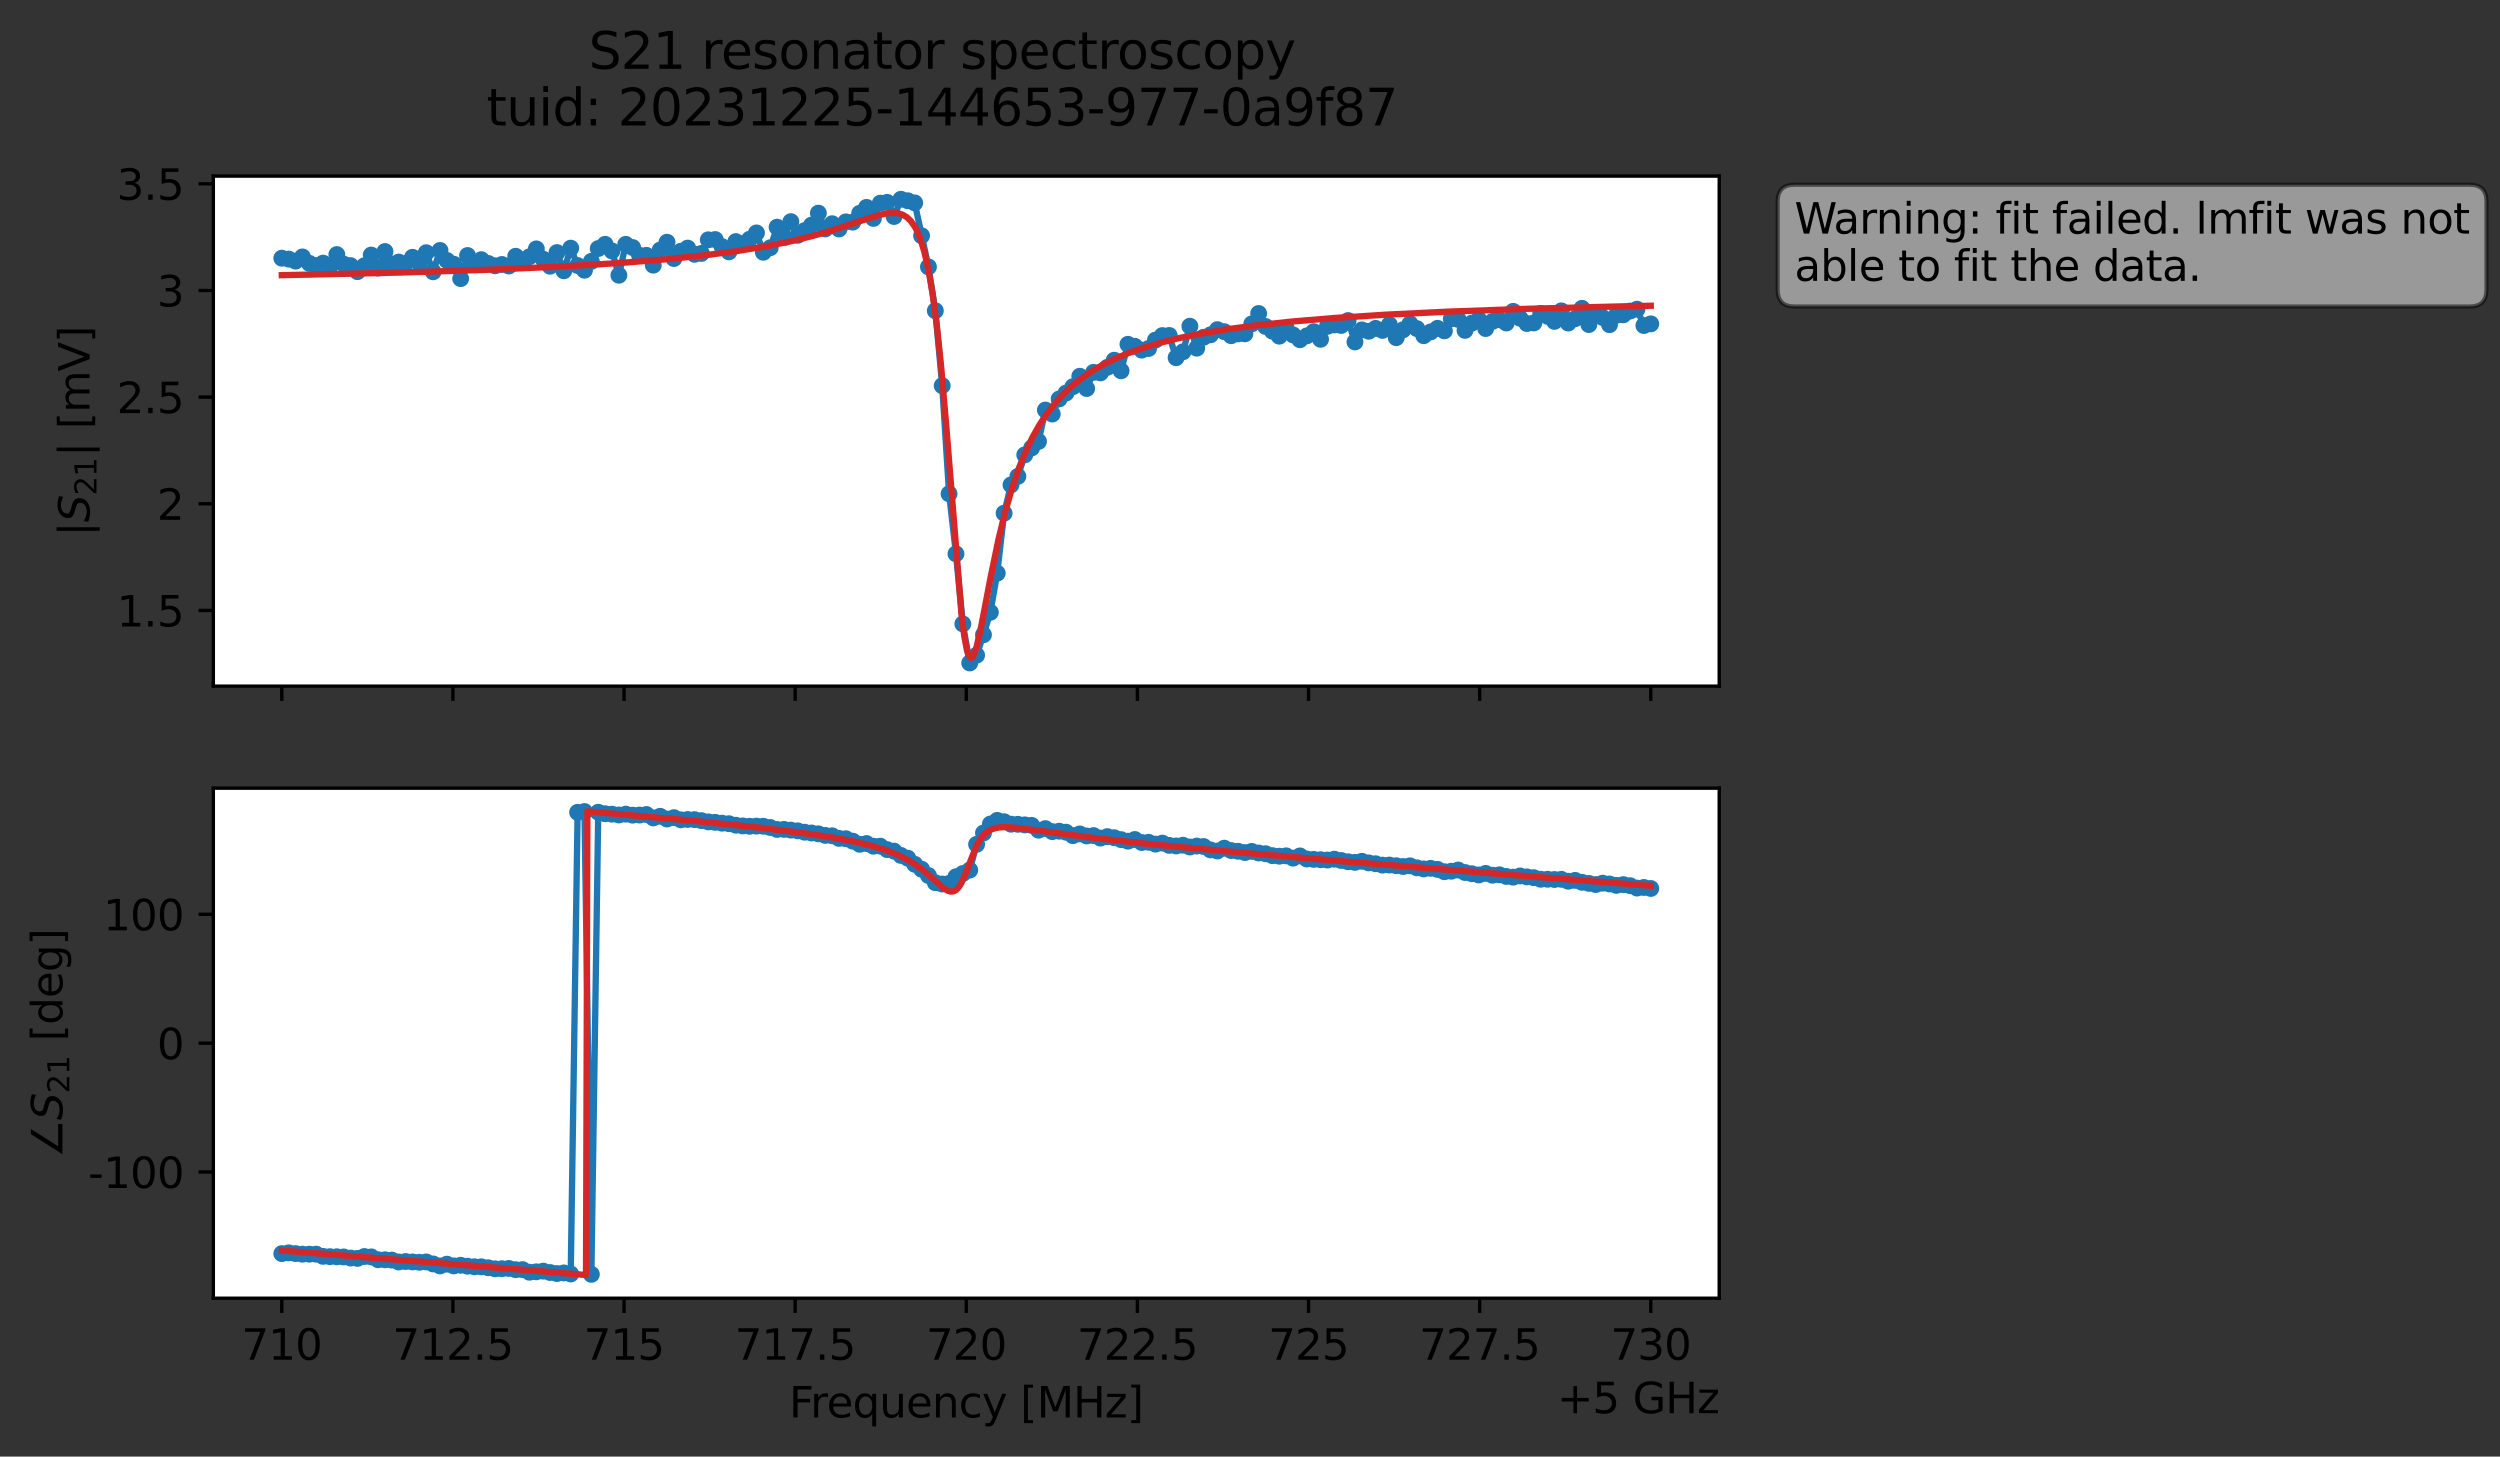 <?xml version="1.0" encoding="utf-8" standalone="no"?>
<!DOCTYPE svg PUBLIC "-//W3C//DTD SVG 1.1//EN"
  "http://www.w3.org/Graphics/SVG/1.1/DTD/svg11.dtd">
<svg xmlns:xlink="http://www.w3.org/1999/xlink" width="592.879pt" height="345.428pt" viewBox="0 0 592.879 345.428" xmlns="http://www.w3.org/2000/svg" version="1.1">
 <rect x="0" y="0" width="592.879" height="345.428" fill="#333333" stroke="none"/>
 <defs>
  <style type="text/css">*{stroke-linejoin: round; stroke-linecap: butt}</style>
 </defs>
 <g id="figure_1">
  <g id="patch_1">
   <path d="M 0 345.428 
L 592.879 345.428 
L 592.879 -0 
L 0 -0 
L 0 345.428 
z
" style="fill: none; opacity: 0"/>
  </g>
  <g id="axes_1">
   <g id="patch_2">
    <path d="M 50.595 162.72 
L 407.715 162.72 
L 407.715 41.76 
L 50.595 41.76 
z
" style="fill: #ffffff"/>
   </g>
   <g id="matplotlib.axis_1">
    <g id="xtick_1">
     <g id="line2d_1">
      <defs>
       <path id="m29d68025a3" d="M 0 0 
L 0 3.5 
" style="stroke: #000000; stroke-width: 0.8"/>
      </defs>
      <g>
       <use xlink:href="#m29d68025a3" x="66.828" y="162.72" style="stroke: #000000; stroke-width: 0.8"/>
      </g>
     </g>
    </g>
    <g id="xtick_2">
     <g id="line2d_2">
      <g>
       <use xlink:href="#m29d68025a3" x="107.41" y="162.72" style="stroke: #000000; stroke-width: 0.8"/>
      </g>
     </g>
    </g>
    <g id="xtick_3">
     <g id="line2d_3">
      <g>
       <use xlink:href="#m29d68025a3" x="147.992" y="162.72" style="stroke: #000000; stroke-width: 0.8"/>
      </g>
     </g>
    </g>
    <g id="xtick_4">
     <g id="line2d_4">
      <g>
       <use xlink:href="#m29d68025a3" x="188.573" y="162.72" style="stroke: #000000; stroke-width: 0.8"/>
      </g>
     </g>
    </g>
    <g id="xtick_5">
     <g id="line2d_5">
      <g>
       <use xlink:href="#m29d68025a3" x="229.155" y="162.72" style="stroke: #000000; stroke-width: 0.8"/>
      </g>
     </g>
    </g>
    <g id="xtick_6">
     <g id="line2d_6">
      <g>
       <use xlink:href="#m29d68025a3" x="269.737" y="162.72" style="stroke: #000000; stroke-width: 0.8"/>
      </g>
     </g>
    </g>
    <g id="xtick_7">
     <g id="line2d_7">
      <g>
       <use xlink:href="#m29d68025a3" x="310.319" y="162.72" style="stroke: #000000; stroke-width: 0.8"/>
      </g>
     </g>
    </g>
    <g id="xtick_8">
     <g id="line2d_8">
      <g>
       <use xlink:href="#m29d68025a3" x="350.901" y="162.72" style="stroke: #000000; stroke-width: 0.8"/>
      </g>
     </g>
    </g>
    <g id="xtick_9">
     <g id="line2d_9">
      <g>
       <use xlink:href="#m29d68025a3" x="391.483" y="162.72" style="stroke: #000000; stroke-width: 0.8"/>
      </g>
     </g>
    </g>
   </g>
   <g id="matplotlib.axis_2">
    <g id="ytick_1">
     <g id="line2d_10">
      <defs>
       <path id="mb06bd7c17b" d="M 0 0 
L -3.5 0 
" style="stroke: #000000; stroke-width: 0.8"/>
      </defs>
      <g>
       <use xlink:href="#mb06bd7c17b" x="50.595" y="144.764" style="stroke: #000000; stroke-width: 0.8"/>
      </g>
     </g>
     <g id="text_1">
      <!-- 1.5 -->
      <g transform="translate(27.692 148.563) scale(0.1 -0.1)">
       <defs>
        <path id="DejaVuSans-31" d="M 794 531 
L 1825 531 
L 1825 4091 
L 703 3866 
L 703 4441 
L 1819 4666 
L 2450 4666 
L 2450 531 
L 3481 531 
L 3481 0 
L 794 0 
L 794 531 
z
" transform="scale(0.016)"/>
        <path id="DejaVuSans-2e" d="M 684 794 
L 1344 794 
L 1344 0 
L 684 0 
L 684 794 
z
" transform="scale(0.016)"/>
        <path id="DejaVuSans-35" d="M 691 4666 
L 3169 4666 
L 3169 4134 
L 1269 4134 
L 1269 2991 
Q 1406 3038 1543 3061 
Q 1681 3084 1819 3084 
Q 2600 3084 3056 2656 
Q 3513 2228 3513 1497 
Q 3513 744 3044 326 
Q 2575 -91 1722 -91 
Q 1428 -91 1123 -41 
Q 819 9 494 109 
L 494 744 
Q 775 591 1075 516 
Q 1375 441 1709 441 
Q 2250 441 2565 725 
Q 2881 1009 2881 1497 
Q 2881 1984 2565 2268 
Q 2250 2553 1709 2553 
Q 1456 2553 1204 2497 
Q 953 2441 691 2322 
L 691 4666 
z
" transform="scale(0.016)"/>
       </defs>
       <use xlink:href="#DejaVuSans-31"/>
       <use xlink:href="#DejaVuSans-2e" x="63.623"/>
       <use xlink:href="#DejaVuSans-35" x="95.41"/>
      </g>
     </g>
    </g>
    <g id="ytick_2">
     <g id="line2d_11">
      <g>
       <use xlink:href="#mb06bd7c17b" x="50.595" y="119.471" style="stroke: #000000; stroke-width: 0.8"/>
      </g>
     </g>
     <g id="text_2">
      <!-- 2 -->
      <g transform="translate(37.233 123.27) scale(0.1 -0.1)">
       <defs>
        <path id="DejaVuSans-32" d="M 1228 531 
L 3431 531 
L 3431 0 
L 469 0 
L 469 531 
Q 828 903 1448 1529 
Q 2069 2156 2228 2338 
Q 2531 2678 2651 2914 
Q 2772 3150 2772 3378 
Q 2772 3750 2511 3984 
Q 2250 4219 1831 4219 
Q 1534 4219 1204 4116 
Q 875 4013 500 3803 
L 500 4441 
Q 881 4594 1212 4672 
Q 1544 4750 1819 4750 
Q 2544 4750 2975 4387 
Q 3406 4025 3406 3419 
Q 3406 3131 3298 2873 
Q 3191 2616 2906 2266 
Q 2828 2175 2409 1742 
Q 1991 1309 1228 531 
z
" transform="scale(0.016)"/>
       </defs>
       <use xlink:href="#DejaVuSans-32"/>
      </g>
     </g>
    </g>
    <g id="ytick_3">
     <g id="line2d_12">
      <g>
       <use xlink:href="#mb06bd7c17b" x="50.595" y="94.177" style="stroke: #000000; stroke-width: 0.8"/>
      </g>
     </g>
     <g id="text_3">
      <!-- 2.5 -->
      <g transform="translate(27.692 97.976) scale(0.1 -0.1)">
       <use xlink:href="#DejaVuSans-32"/>
       <use xlink:href="#DejaVuSans-2e" x="63.623"/>
       <use xlink:href="#DejaVuSans-35" x="95.41"/>
      </g>
     </g>
    </g>
    <g id="ytick_4">
     <g id="line2d_13">
      <g>
       <use xlink:href="#mb06bd7c17b" x="50.595" y="68.883" style="stroke: #000000; stroke-width: 0.8"/>
      </g>
     </g>
     <g id="text_4">
      <!-- 3 -->
      <g transform="translate(37.233 72.683) scale(0.1 -0.1)">
       <defs>
        <path id="DejaVuSans-33" d="M 2597 2516 
Q 3050 2419 3304 2112 
Q 3559 1806 3559 1356 
Q 3559 666 3084 287 
Q 2609 -91 1734 -91 
Q 1441 -91 1130 -33 
Q 819 25 488 141 
L 488 750 
Q 750 597 1062 519 
Q 1375 441 1716 441 
Q 2309 441 2620 675 
Q 2931 909 2931 1356 
Q 2931 1769 2642 2001 
Q 2353 2234 1838 2234 
L 1294 2234 
L 1294 2753 
L 1863 2753 
Q 2328 2753 2575 2939 
Q 2822 3125 2822 3475 
Q 2822 3834 2567 4026 
Q 2313 4219 1838 4219 
Q 1578 4219 1281 4162 
Q 984 4106 628 3988 
L 628 4550 
Q 988 4650 1302 4700 
Q 1616 4750 1894 4750 
Q 2613 4750 3031 4423 
Q 3450 4097 3450 3541 
Q 3450 3153 3228 2886 
Q 3006 2619 2597 2516 
z
" transform="scale(0.016)"/>
       </defs>
       <use xlink:href="#DejaVuSans-33"/>
      </g>
     </g>
    </g>
    <g id="ytick_5">
     <g id="line2d_14">
      <g>
       <use xlink:href="#mb06bd7c17b" x="50.595" y="43.59" style="stroke: #000000; stroke-width: 0.8"/>
      </g>
     </g>
     <g id="text_5">
      <!-- 3.5 -->
      <g transform="translate(27.692 47.389) scale(0.1 -0.1)">
       <use xlink:href="#DejaVuSans-33"/>
       <use xlink:href="#DejaVuSans-2e" x="63.623"/>
       <use xlink:href="#DejaVuSans-35" x="95.41"/>
      </g>
     </g>
    </g>
    <g id="text_6">
     <!-- $|S_{21}|$ [mV] -->
     <g transform="translate(21.292 127.19) rotate(-90) scale(0.1 -0.1)">
      <defs>
       <path id="DejaVuSans-7c" d="M 1344 4891 
L 1344 -1509 
L 813 -1509 
L 813 4891 
L 1344 4891 
z
" transform="scale(0.016)"/>
       <path id="DejaVuSans-Oblique-53" d="M 3859 4513 
L 3738 3897 
Q 3422 4066 3111 4152 
Q 2800 4238 2509 4238 
Q 1944 4238 1609 3991 
Q 1275 3744 1275 3334 
Q 1275 3109 1398 2989 
Q 1522 2869 2034 2731 
L 2413 2638 
Q 3053 2472 3303 2217 
Q 3553 1963 3553 1503 
Q 3553 797 2998 353 
Q 2444 -91 1538 -91 
Q 1166 -91 791 -17 
Q 416 56 38 206 
L 166 856 
Q 513 641 861 531 
Q 1209 422 1556 422 
Q 2147 422 2503 684 
Q 2859 947 2859 1369 
Q 2859 1650 2717 1795 
Q 2575 1941 2106 2059 
L 1728 2156 
Q 1081 2325 845 2545 
Q 609 2766 609 3163 
Q 609 3859 1145 4304 
Q 1681 4750 2541 4750 
Q 2875 4750 3203 4690 
Q 3531 4631 3859 4513 
z
" transform="scale(0.016)"/>
       <path id="DejaVuSans-20" transform="scale(0.016)"/>
       <path id="DejaVuSans-5b" d="M 550 4863 
L 1875 4863 
L 1875 4416 
L 1125 4416 
L 1125 -397 
L 1875 -397 
L 1875 -844 
L 550 -844 
L 550 4863 
z
" transform="scale(0.016)"/>
       <path id="DejaVuSans-6d" d="M 3328 2828 
Q 3544 3216 3844 3400 
Q 4144 3584 4550 3584 
Q 5097 3584 5394 3201 
Q 5691 2819 5691 2113 
L 5691 0 
L 5113 0 
L 5113 2094 
Q 5113 2597 4934 2840 
Q 4756 3084 4391 3084 
Q 3944 3084 3684 2787 
Q 3425 2491 3425 1978 
L 3425 0 
L 2847 0 
L 2847 2094 
Q 2847 2600 2669 2842 
Q 2491 3084 2119 3084 
Q 1678 3084 1418 2786 
Q 1159 2488 1159 1978 
L 1159 0 
L 581 0 
L 581 3500 
L 1159 3500 
L 1159 2956 
Q 1356 3278 1631 3431 
Q 1906 3584 2284 3584 
Q 2666 3584 2933 3390 
Q 3200 3197 3328 2828 
z
" transform="scale(0.016)"/>
       <path id="DejaVuSans-56" d="M 1831 0 
L 50 4666 
L 709 4666 
L 2188 738 
L 3669 4666 
L 4325 4666 
L 2547 0 
L 1831 0 
z
" transform="scale(0.016)"/>
       <path id="DejaVuSans-5d" d="M 1947 4863 
L 1947 -844 
L 622 -844 
L 622 -397 
L 1369 -397 
L 1369 4416 
L 622 4416 
L 622 4863 
L 1947 4863 
z
" transform="scale(0.016)"/>
      </defs>
      <use xlink:href="#DejaVuSans-7c" transform="translate(0 0.578)"/>
      <use xlink:href="#DejaVuSans-Oblique-53" transform="translate(33.691 0.578)"/>
      <use xlink:href="#DejaVuSans-32" transform="translate(97.168 -15.828) scale(0.7)"/>
      <use xlink:href="#DejaVuSans-31" transform="translate(141.704 -15.828) scale(0.7)"/>
      <use xlink:href="#DejaVuSans-7c" transform="translate(188.975 0.578)"/>
      <use xlink:href="#DejaVuSans-20" transform="translate(222.666 0.578)"/>
      <use xlink:href="#DejaVuSans-5b" transform="translate(254.453 0.578)"/>
      <use xlink:href="#DejaVuSans-6d" transform="translate(293.467 0.578)"/>
      <use xlink:href="#DejaVuSans-56" transform="translate(390.879 0.578)"/>
      <use xlink:href="#DejaVuSans-5d" transform="translate(459.287 0.578)"/>
     </g>
    </g>
   </g>
   <g id="line2d_15">
    <path d="M 66.828 61.226 
L 68.459 61.447 
L 70.091 61.929 
L 71.722 60.93 
L 73.354 62.446 
L 74.985 62.979 
L 76.617 62.398 
L 78.248 63.194 
L 79.879 60.371 
L 81.511 62.64 
L 83.142 62.995 
L 84.774 64.43 
L 86.405 63.033 
L 88.037 60.485 
L 89.668 63.577 
L 91.299 59.649 
L 92.931 62.599 
L 94.562 62.146 
L 96.194 62.529 
L 97.825 61.015 
L 99.457 62.421 
L 101.088 59.933 
L 102.719 64.462 
L 104.351 59.393 
L 105.982 61.764 
L 107.614 62.658 
L 109.245 66.073 
L 110.877 60.597 
L 112.508 62.445 
L 114.14 61.583 
L 115.771 62.472 
L 117.402 63.037 
L 119.034 62.719 
L 120.665 63.089 
L 122.297 60.773 
L 123.928 61.676 
L 125.56 60.891 
L 127.191 59.023 
L 128.822 61.463 
L 130.454 63.138 
L 132.085 59.896 
L 133.717 64.217 
L 135.348 58.848 
L 136.98 62.971 
L 138.611 64.082 
L 140.242 61.983 
L 141.874 58.951 
L 143.505 57.937 
L 145.137 59.518 
L 146.768 65.275 
L 148.4 57.947 
L 150.031 58.706 
L 151.662 60.54 
L 153.294 60.557 
L 154.925 62.885 
L 156.557 59.289 
L 158.188 57.445 
L 159.82 61.313 
L 161.451 59.58 
L 163.082 58.833 
L 164.714 60.306 
L 166.345 60.098 
L 167.977 56.874 
L 169.608 56.806 
L 171.24 58.486 
L 172.871 59.724 
L 174.502 57.293 
L 176.134 57.81 
L 177.765 56.734 
L 179.397 55.236 
L 181.028 59.824 
L 182.66 58.758 
L 184.291 53.874 
L 185.922 56.348 
L 187.554 52.562 
L 189.185 55.81 
L 190.817 54.687 
L 192.448 53.385 
L 194.08 50.546 
L 195.711 54.294 
L 197.342 53.056 
L 198.974 54.307 
L 200.605 52.618 
L 202.237 52.682 
L 203.868 50.584 
L 205.5 49.18 
L 207.131 51.794 
L 208.762 48.18 
L 210.394 47.993 
L 212.025 51.351 
L 213.657 47.258 
L 215.288 47.608 
L 216.92 48.113 
L 220.182 63.298 
L 221.814 73.69 
L 223.445 91.469 
L 225.077 117.103 
L 226.708 131.342 
L 228.34 147.964 
L 229.971 157.222 
L 231.602 155.384 
L 233.234 150.532 
L 234.865 145.208 
L 236.497 135.928 
L 238.128 121.707 
L 239.76 114.997 
L 241.391 112.974 
L 243.022 107.868 
L 246.285 104.693 
L 247.917 97.243 
L 249.548 98.189 
L 251.18 94.612 
L 254.442 91.704 
L 256.074 89.228 
L 257.705 92.136 
L 259.337 88.302 
L 260.968 88.433 
L 262.6 87.113 
L 264.231 85.429 
L 265.862 87.938 
L 267.494 81.651 
L 269.125 82.119 
L 270.757 83.035 
L 272.388 82.645 
L 274.02 80.653 
L 275.651 79.582 
L 277.282 79.553 
L 278.914 84.823 
L 280.545 83.431 
L 282.177 77.363 
L 283.808 82.568 
L 285.44 79.981 
L 287.071 79.402 
L 288.703 78.179 
L 290.334 78.66 
L 291.965 79.611 
L 293.597 79.181 
L 295.228 79.172 
L 298.491 74.344 
L 300.123 77.418 
L 303.385 79.728 
L 305.017 77.825 
L 306.648 79.425 
L 308.28 80.568 
L 311.543 78.66 
L 313.174 80.464 
L 314.805 77.395 
L 316.437 77.057 
L 318.068 77.185 
L 319.7 76.018 
L 321.331 81.094 
L 322.963 78.234 
L 324.594 78.559 
L 326.225 77.874 
L 327.857 78.359 
L 329.488 76.987 
L 331.12 80.08 
L 332.751 78.204 
L 334.383 76.766 
L 336.014 77.926 
L 337.645 79.613 
L 340.908 77.858 
L 342.54 78.462 
L 344.171 75.612 
L 345.803 75.746 
L 347.434 78.344 
L 349.065 76.624 
L 350.697 75.798 
L 352.328 77.919 
L 353.96 76.213 
L 355.591 75.838 
L 357.223 76.598 
L 358.854 73.836 
L 360.485 75.478 
L 362.117 76.727 
L 363.748 76.582 
L 365.38 74.327 
L 367.011 75.021 
L 368.643 76.218 
L 370.274 73.721 
L 371.905 76.611 
L 373.537 75.593 
L 375.168 73.118 
L 376.8 76.965 
L 378.431 74.756 
L 380.063 75.293 
L 381.694 76.998 
L 383.325 74.768 
L 384.957 74.661 
L 386.588 73.763 
L 388.22 73.323 
L 389.851 77.206 
L 391.483 76.807 
L 391.483 76.807 
" clip-path="url(#p90d1544370)" style="fill: none; stroke: #1f77b4; stroke-width: 1.5; stroke-linecap: square"/>
    <defs>
     <path id="m94bb0128ef" d="M 0 1.5 
C 0.398 1.5 0.779 1.342 1.061 1.061 
C 1.342 0.779 1.5 0.398 1.5 0 
C 1.5 -0.398 1.342 -0.779 1.061 -1.061 
C 0.779 -1.342 0.398 -1.5 0 -1.5 
C -0.398 -1.5 -0.779 -1.342 -1.061 -1.061 
C -1.342 -0.779 -1.5 -0.398 -1.5 0 
C -1.5 0.398 -1.342 0.779 -1.061 1.061 
C -0.779 1.342 -0.398 1.5 0 1.5 
z
" style="stroke: #1f77b4"/>
    </defs>
    <g clip-path="url(#p90d1544370)">
     <use xlink:href="#m94bb0128ef" x="66.828" y="61.226" style="fill: #1f77b4; stroke: #1f77b4"/>
     <use xlink:href="#m94bb0128ef" x="68.459" y="61.447" style="fill: #1f77b4; stroke: #1f77b4"/>
     <use xlink:href="#m94bb0128ef" x="70.091" y="61.929" style="fill: #1f77b4; stroke: #1f77b4"/>
     <use xlink:href="#m94bb0128ef" x="71.722" y="60.93" style="fill: #1f77b4; stroke: #1f77b4"/>
     <use xlink:href="#m94bb0128ef" x="73.354" y="62.446" style="fill: #1f77b4; stroke: #1f77b4"/>
     <use xlink:href="#m94bb0128ef" x="74.985" y="62.979" style="fill: #1f77b4; stroke: #1f77b4"/>
     <use xlink:href="#m94bb0128ef" x="76.617" y="62.398" style="fill: #1f77b4; stroke: #1f77b4"/>
     <use xlink:href="#m94bb0128ef" x="78.248" y="63.194" style="fill: #1f77b4; stroke: #1f77b4"/>
     <use xlink:href="#m94bb0128ef" x="79.879" y="60.371" style="fill: #1f77b4; stroke: #1f77b4"/>
     <use xlink:href="#m94bb0128ef" x="81.511" y="62.64" style="fill: #1f77b4; stroke: #1f77b4"/>
     <use xlink:href="#m94bb0128ef" x="83.142" y="62.995" style="fill: #1f77b4; stroke: #1f77b4"/>
     <use xlink:href="#m94bb0128ef" x="84.774" y="64.43" style="fill: #1f77b4; stroke: #1f77b4"/>
     <use xlink:href="#m94bb0128ef" x="86.405" y="63.033" style="fill: #1f77b4; stroke: #1f77b4"/>
     <use xlink:href="#m94bb0128ef" x="88.037" y="60.485" style="fill: #1f77b4; stroke: #1f77b4"/>
     <use xlink:href="#m94bb0128ef" x="89.668" y="63.577" style="fill: #1f77b4; stroke: #1f77b4"/>
     <use xlink:href="#m94bb0128ef" x="91.299" y="59.649" style="fill: #1f77b4; stroke: #1f77b4"/>
     <use xlink:href="#m94bb0128ef" x="92.931" y="62.599" style="fill: #1f77b4; stroke: #1f77b4"/>
     <use xlink:href="#m94bb0128ef" x="94.562" y="62.146" style="fill: #1f77b4; stroke: #1f77b4"/>
     <use xlink:href="#m94bb0128ef" x="96.194" y="62.529" style="fill: #1f77b4; stroke: #1f77b4"/>
     <use xlink:href="#m94bb0128ef" x="97.825" y="61.015" style="fill: #1f77b4; stroke: #1f77b4"/>
     <use xlink:href="#m94bb0128ef" x="99.457" y="62.421" style="fill: #1f77b4; stroke: #1f77b4"/>
     <use xlink:href="#m94bb0128ef" x="101.088" y="59.933" style="fill: #1f77b4; stroke: #1f77b4"/>
     <use xlink:href="#m94bb0128ef" x="102.719" y="64.462" style="fill: #1f77b4; stroke: #1f77b4"/>
     <use xlink:href="#m94bb0128ef" x="104.351" y="59.393" style="fill: #1f77b4; stroke: #1f77b4"/>
     <use xlink:href="#m94bb0128ef" x="105.982" y="61.764" style="fill: #1f77b4; stroke: #1f77b4"/>
     <use xlink:href="#m94bb0128ef" x="107.614" y="62.658" style="fill: #1f77b4; stroke: #1f77b4"/>
     <use xlink:href="#m94bb0128ef" x="109.245" y="66.073" style="fill: #1f77b4; stroke: #1f77b4"/>
     <use xlink:href="#m94bb0128ef" x="110.877" y="60.597" style="fill: #1f77b4; stroke: #1f77b4"/>
     <use xlink:href="#m94bb0128ef" x="112.508" y="62.445" style="fill: #1f77b4; stroke: #1f77b4"/>
     <use xlink:href="#m94bb0128ef" x="114.14" y="61.583" style="fill: #1f77b4; stroke: #1f77b4"/>
     <use xlink:href="#m94bb0128ef" x="115.771" y="62.472" style="fill: #1f77b4; stroke: #1f77b4"/>
     <use xlink:href="#m94bb0128ef" x="117.402" y="63.037" style="fill: #1f77b4; stroke: #1f77b4"/>
     <use xlink:href="#m94bb0128ef" x="119.034" y="62.719" style="fill: #1f77b4; stroke: #1f77b4"/>
     <use xlink:href="#m94bb0128ef" x="120.665" y="63.089" style="fill: #1f77b4; stroke: #1f77b4"/>
     <use xlink:href="#m94bb0128ef" x="122.297" y="60.773" style="fill: #1f77b4; stroke: #1f77b4"/>
     <use xlink:href="#m94bb0128ef" x="123.928" y="61.676" style="fill: #1f77b4; stroke: #1f77b4"/>
     <use xlink:href="#m94bb0128ef" x="125.56" y="60.891" style="fill: #1f77b4; stroke: #1f77b4"/>
     <use xlink:href="#m94bb0128ef" x="127.191" y="59.023" style="fill: #1f77b4; stroke: #1f77b4"/>
     <use xlink:href="#m94bb0128ef" x="128.822" y="61.463" style="fill: #1f77b4; stroke: #1f77b4"/>
     <use xlink:href="#m94bb0128ef" x="130.454" y="63.138" style="fill: #1f77b4; stroke: #1f77b4"/>
     <use xlink:href="#m94bb0128ef" x="132.085" y="59.896" style="fill: #1f77b4; stroke: #1f77b4"/>
     <use xlink:href="#m94bb0128ef" x="133.717" y="64.217" style="fill: #1f77b4; stroke: #1f77b4"/>
     <use xlink:href="#m94bb0128ef" x="135.348" y="58.848" style="fill: #1f77b4; stroke: #1f77b4"/>
     <use xlink:href="#m94bb0128ef" x="136.98" y="62.971" style="fill: #1f77b4; stroke: #1f77b4"/>
     <use xlink:href="#m94bb0128ef" x="138.611" y="64.082" style="fill: #1f77b4; stroke: #1f77b4"/>
     <use xlink:href="#m94bb0128ef" x="140.242" y="61.983" style="fill: #1f77b4; stroke: #1f77b4"/>
     <use xlink:href="#m94bb0128ef" x="141.874" y="58.951" style="fill: #1f77b4; stroke: #1f77b4"/>
     <use xlink:href="#m94bb0128ef" x="143.505" y="57.937" style="fill: #1f77b4; stroke: #1f77b4"/>
     <use xlink:href="#m94bb0128ef" x="145.137" y="59.518" style="fill: #1f77b4; stroke: #1f77b4"/>
     <use xlink:href="#m94bb0128ef" x="146.768" y="65.275" style="fill: #1f77b4; stroke: #1f77b4"/>
     <use xlink:href="#m94bb0128ef" x="148.4" y="57.947" style="fill: #1f77b4; stroke: #1f77b4"/>
     <use xlink:href="#m94bb0128ef" x="150.031" y="58.706" style="fill: #1f77b4; stroke: #1f77b4"/>
     <use xlink:href="#m94bb0128ef" x="151.662" y="60.54" style="fill: #1f77b4; stroke: #1f77b4"/>
     <use xlink:href="#m94bb0128ef" x="153.294" y="60.557" style="fill: #1f77b4; stroke: #1f77b4"/>
     <use xlink:href="#m94bb0128ef" x="154.925" y="62.885" style="fill: #1f77b4; stroke: #1f77b4"/>
     <use xlink:href="#m94bb0128ef" x="156.557" y="59.289" style="fill: #1f77b4; stroke: #1f77b4"/>
     <use xlink:href="#m94bb0128ef" x="158.188" y="57.445" style="fill: #1f77b4; stroke: #1f77b4"/>
     <use xlink:href="#m94bb0128ef" x="159.82" y="61.313" style="fill: #1f77b4; stroke: #1f77b4"/>
     <use xlink:href="#m94bb0128ef" x="161.451" y="59.58" style="fill: #1f77b4; stroke: #1f77b4"/>
     <use xlink:href="#m94bb0128ef" x="163.082" y="58.833" style="fill: #1f77b4; stroke: #1f77b4"/>
     <use xlink:href="#m94bb0128ef" x="164.714" y="60.306" style="fill: #1f77b4; stroke: #1f77b4"/>
     <use xlink:href="#m94bb0128ef" x="166.345" y="60.098" style="fill: #1f77b4; stroke: #1f77b4"/>
     <use xlink:href="#m94bb0128ef" x="167.977" y="56.874" style="fill: #1f77b4; stroke: #1f77b4"/>
     <use xlink:href="#m94bb0128ef" x="169.608" y="56.806" style="fill: #1f77b4; stroke: #1f77b4"/>
     <use xlink:href="#m94bb0128ef" x="171.24" y="58.486" style="fill: #1f77b4; stroke: #1f77b4"/>
     <use xlink:href="#m94bb0128ef" x="172.871" y="59.724" style="fill: #1f77b4; stroke: #1f77b4"/>
     <use xlink:href="#m94bb0128ef" x="174.502" y="57.293" style="fill: #1f77b4; stroke: #1f77b4"/>
     <use xlink:href="#m94bb0128ef" x="176.134" y="57.81" style="fill: #1f77b4; stroke: #1f77b4"/>
     <use xlink:href="#m94bb0128ef" x="177.765" y="56.734" style="fill: #1f77b4; stroke: #1f77b4"/>
     <use xlink:href="#m94bb0128ef" x="179.397" y="55.236" style="fill: #1f77b4; stroke: #1f77b4"/>
     <use xlink:href="#m94bb0128ef" x="181.028" y="59.824" style="fill: #1f77b4; stroke: #1f77b4"/>
     <use xlink:href="#m94bb0128ef" x="182.66" y="58.758" style="fill: #1f77b4; stroke: #1f77b4"/>
     <use xlink:href="#m94bb0128ef" x="184.291" y="53.874" style="fill: #1f77b4; stroke: #1f77b4"/>
     <use xlink:href="#m94bb0128ef" x="185.922" y="56.348" style="fill: #1f77b4; stroke: #1f77b4"/>
     <use xlink:href="#m94bb0128ef" x="187.554" y="52.562" style="fill: #1f77b4; stroke: #1f77b4"/>
     <use xlink:href="#m94bb0128ef" x="189.185" y="55.81" style="fill: #1f77b4; stroke: #1f77b4"/>
     <use xlink:href="#m94bb0128ef" x="190.817" y="54.687" style="fill: #1f77b4; stroke: #1f77b4"/>
     <use xlink:href="#m94bb0128ef" x="192.448" y="53.385" style="fill: #1f77b4; stroke: #1f77b4"/>
     <use xlink:href="#m94bb0128ef" x="194.08" y="50.546" style="fill: #1f77b4; stroke: #1f77b4"/>
     <use xlink:href="#m94bb0128ef" x="195.711" y="54.294" style="fill: #1f77b4; stroke: #1f77b4"/>
     <use xlink:href="#m94bb0128ef" x="197.342" y="53.056" style="fill: #1f77b4; stroke: #1f77b4"/>
     <use xlink:href="#m94bb0128ef" x="198.974" y="54.307" style="fill: #1f77b4; stroke: #1f77b4"/>
     <use xlink:href="#m94bb0128ef" x="200.605" y="52.618" style="fill: #1f77b4; stroke: #1f77b4"/>
     <use xlink:href="#m94bb0128ef" x="202.237" y="52.682" style="fill: #1f77b4; stroke: #1f77b4"/>
     <use xlink:href="#m94bb0128ef" x="203.868" y="50.584" style="fill: #1f77b4; stroke: #1f77b4"/>
     <use xlink:href="#m94bb0128ef" x="205.5" y="49.18" style="fill: #1f77b4; stroke: #1f77b4"/>
     <use xlink:href="#m94bb0128ef" x="207.131" y="51.794" style="fill: #1f77b4; stroke: #1f77b4"/>
     <use xlink:href="#m94bb0128ef" x="208.762" y="48.18" style="fill: #1f77b4; stroke: #1f77b4"/>
     <use xlink:href="#m94bb0128ef" x="210.394" y="47.993" style="fill: #1f77b4; stroke: #1f77b4"/>
     <use xlink:href="#m94bb0128ef" x="212.025" y="51.351" style="fill: #1f77b4; stroke: #1f77b4"/>
     <use xlink:href="#m94bb0128ef" x="213.657" y="47.258" style="fill: #1f77b4; stroke: #1f77b4"/>
     <use xlink:href="#m94bb0128ef" x="215.288" y="47.608" style="fill: #1f77b4; stroke: #1f77b4"/>
     <use xlink:href="#m94bb0128ef" x="216.92" y="48.113" style="fill: #1f77b4; stroke: #1f77b4"/>
     <use xlink:href="#m94bb0128ef" x="218.551" y="55.904" style="fill: #1f77b4; stroke: #1f77b4"/>
     <use xlink:href="#m94bb0128ef" x="220.182" y="63.298" style="fill: #1f77b4; stroke: #1f77b4"/>
     <use xlink:href="#m94bb0128ef" x="221.814" y="73.69" style="fill: #1f77b4; stroke: #1f77b4"/>
     <use xlink:href="#m94bb0128ef" x="223.445" y="91.469" style="fill: #1f77b4; stroke: #1f77b4"/>
     <use xlink:href="#m94bb0128ef" x="225.077" y="117.103" style="fill: #1f77b4; stroke: #1f77b4"/>
     <use xlink:href="#m94bb0128ef" x="226.708" y="131.342" style="fill: #1f77b4; stroke: #1f77b4"/>
     <use xlink:href="#m94bb0128ef" x="228.34" y="147.964" style="fill: #1f77b4; stroke: #1f77b4"/>
     <use xlink:href="#m94bb0128ef" x="229.971" y="157.222" style="fill: #1f77b4; stroke: #1f77b4"/>
     <use xlink:href="#m94bb0128ef" x="231.602" y="155.384" style="fill: #1f77b4; stroke: #1f77b4"/>
     <use xlink:href="#m94bb0128ef" x="233.234" y="150.532" style="fill: #1f77b4; stroke: #1f77b4"/>
     <use xlink:href="#m94bb0128ef" x="234.865" y="145.208" style="fill: #1f77b4; stroke: #1f77b4"/>
     <use xlink:href="#m94bb0128ef" x="236.497" y="135.928" style="fill: #1f77b4; stroke: #1f77b4"/>
     <use xlink:href="#m94bb0128ef" x="238.128" y="121.707" style="fill: #1f77b4; stroke: #1f77b4"/>
     <use xlink:href="#m94bb0128ef" x="239.76" y="114.997" style="fill: #1f77b4; stroke: #1f77b4"/>
     <use xlink:href="#m94bb0128ef" x="241.391" y="112.974" style="fill: #1f77b4; stroke: #1f77b4"/>
     <use xlink:href="#m94bb0128ef" x="243.022" y="107.868" style="fill: #1f77b4; stroke: #1f77b4"/>
     <use xlink:href="#m94bb0128ef" x="244.654" y="106.225" style="fill: #1f77b4; stroke: #1f77b4"/>
     <use xlink:href="#m94bb0128ef" x="246.285" y="104.693" style="fill: #1f77b4; stroke: #1f77b4"/>
     <use xlink:href="#m94bb0128ef" x="247.917" y="97.243" style="fill: #1f77b4; stroke: #1f77b4"/>
     <use xlink:href="#m94bb0128ef" x="249.548" y="98.189" style="fill: #1f77b4; stroke: #1f77b4"/>
     <use xlink:href="#m94bb0128ef" x="251.18" y="94.612" style="fill: #1f77b4; stroke: #1f77b4"/>
     <use xlink:href="#m94bb0128ef" x="252.811" y="93.209" style="fill: #1f77b4; stroke: #1f77b4"/>
     <use xlink:href="#m94bb0128ef" x="254.442" y="91.704" style="fill: #1f77b4; stroke: #1f77b4"/>
     <use xlink:href="#m94bb0128ef" x="256.074" y="89.228" style="fill: #1f77b4; stroke: #1f77b4"/>
     <use xlink:href="#m94bb0128ef" x="257.705" y="92.136" style="fill: #1f77b4; stroke: #1f77b4"/>
     <use xlink:href="#m94bb0128ef" x="259.337" y="88.302" style="fill: #1f77b4; stroke: #1f77b4"/>
     <use xlink:href="#m94bb0128ef" x="260.968" y="88.433" style="fill: #1f77b4; stroke: #1f77b4"/>
     <use xlink:href="#m94bb0128ef" x="262.6" y="87.113" style="fill: #1f77b4; stroke: #1f77b4"/>
     <use xlink:href="#m94bb0128ef" x="264.231" y="85.429" style="fill: #1f77b4; stroke: #1f77b4"/>
     <use xlink:href="#m94bb0128ef" x="265.862" y="87.938" style="fill: #1f77b4; stroke: #1f77b4"/>
     <use xlink:href="#m94bb0128ef" x="267.494" y="81.651" style="fill: #1f77b4; stroke: #1f77b4"/>
     <use xlink:href="#m94bb0128ef" x="269.125" y="82.119" style="fill: #1f77b4; stroke: #1f77b4"/>
     <use xlink:href="#m94bb0128ef" x="270.757" y="83.035" style="fill: #1f77b4; stroke: #1f77b4"/>
     <use xlink:href="#m94bb0128ef" x="272.388" y="82.645" style="fill: #1f77b4; stroke: #1f77b4"/>
     <use xlink:href="#m94bb0128ef" x="274.02" y="80.653" style="fill: #1f77b4; stroke: #1f77b4"/>
     <use xlink:href="#m94bb0128ef" x="275.651" y="79.582" style="fill: #1f77b4; stroke: #1f77b4"/>
     <use xlink:href="#m94bb0128ef" x="277.282" y="79.553" style="fill: #1f77b4; stroke: #1f77b4"/>
     <use xlink:href="#m94bb0128ef" x="278.914" y="84.823" style="fill: #1f77b4; stroke: #1f77b4"/>
     <use xlink:href="#m94bb0128ef" x="280.545" y="83.431" style="fill: #1f77b4; stroke: #1f77b4"/>
     <use xlink:href="#m94bb0128ef" x="282.177" y="77.363" style="fill: #1f77b4; stroke: #1f77b4"/>
     <use xlink:href="#m94bb0128ef" x="283.808" y="82.568" style="fill: #1f77b4; stroke: #1f77b4"/>
     <use xlink:href="#m94bb0128ef" x="285.44" y="79.981" style="fill: #1f77b4; stroke: #1f77b4"/>
     <use xlink:href="#m94bb0128ef" x="287.071" y="79.402" style="fill: #1f77b4; stroke: #1f77b4"/>
     <use xlink:href="#m94bb0128ef" x="288.703" y="78.179" style="fill: #1f77b4; stroke: #1f77b4"/>
     <use xlink:href="#m94bb0128ef" x="290.334" y="78.66" style="fill: #1f77b4; stroke: #1f77b4"/>
     <use xlink:href="#m94bb0128ef" x="291.965" y="79.611" style="fill: #1f77b4; stroke: #1f77b4"/>
     <use xlink:href="#m94bb0128ef" x="293.597" y="79.181" style="fill: #1f77b4; stroke: #1f77b4"/>
     <use xlink:href="#m94bb0128ef" x="295.228" y="79.172" style="fill: #1f77b4; stroke: #1f77b4"/>
     <use xlink:href="#m94bb0128ef" x="296.86" y="76.812" style="fill: #1f77b4; stroke: #1f77b4"/>
     <use xlink:href="#m94bb0128ef" x="298.491" y="74.344" style="fill: #1f77b4; stroke: #1f77b4"/>
     <use xlink:href="#m94bb0128ef" x="300.123" y="77.418" style="fill: #1f77b4; stroke: #1f77b4"/>
     <use xlink:href="#m94bb0128ef" x="301.754" y="78.551" style="fill: #1f77b4; stroke: #1f77b4"/>
     <use xlink:href="#m94bb0128ef" x="303.385" y="79.728" style="fill: #1f77b4; stroke: #1f77b4"/>
     <use xlink:href="#m94bb0128ef" x="305.017" y="77.825" style="fill: #1f77b4; stroke: #1f77b4"/>
     <use xlink:href="#m94bb0128ef" x="306.648" y="79.425" style="fill: #1f77b4; stroke: #1f77b4"/>
     <use xlink:href="#m94bb0128ef" x="308.28" y="80.568" style="fill: #1f77b4; stroke: #1f77b4"/>
     <use xlink:href="#m94bb0128ef" x="309.911" y="79.655" style="fill: #1f77b4; stroke: #1f77b4"/>
     <use xlink:href="#m94bb0128ef" x="311.543" y="78.66" style="fill: #1f77b4; stroke: #1f77b4"/>
     <use xlink:href="#m94bb0128ef" x="313.174" y="80.464" style="fill: #1f77b4; stroke: #1f77b4"/>
     <use xlink:href="#m94bb0128ef" x="314.805" y="77.395" style="fill: #1f77b4; stroke: #1f77b4"/>
     <use xlink:href="#m94bb0128ef" x="316.437" y="77.057" style="fill: #1f77b4; stroke: #1f77b4"/>
     <use xlink:href="#m94bb0128ef" x="318.068" y="77.185" style="fill: #1f77b4; stroke: #1f77b4"/>
     <use xlink:href="#m94bb0128ef" x="319.7" y="76.018" style="fill: #1f77b4; stroke: #1f77b4"/>
     <use xlink:href="#m94bb0128ef" x="321.331" y="81.094" style="fill: #1f77b4; stroke: #1f77b4"/>
     <use xlink:href="#m94bb0128ef" x="322.963" y="78.234" style="fill: #1f77b4; stroke: #1f77b4"/>
     <use xlink:href="#m94bb0128ef" x="324.594" y="78.559" style="fill: #1f77b4; stroke: #1f77b4"/>
     <use xlink:href="#m94bb0128ef" x="326.225" y="77.874" style="fill: #1f77b4; stroke: #1f77b4"/>
     <use xlink:href="#m94bb0128ef" x="327.857" y="78.359" style="fill: #1f77b4; stroke: #1f77b4"/>
     <use xlink:href="#m94bb0128ef" x="329.488" y="76.987" style="fill: #1f77b4; stroke: #1f77b4"/>
     <use xlink:href="#m94bb0128ef" x="331.12" y="80.08" style="fill: #1f77b4; stroke: #1f77b4"/>
     <use xlink:href="#m94bb0128ef" x="332.751" y="78.204" style="fill: #1f77b4; stroke: #1f77b4"/>
     <use xlink:href="#m94bb0128ef" x="334.383" y="76.766" style="fill: #1f77b4; stroke: #1f77b4"/>
     <use xlink:href="#m94bb0128ef" x="336.014" y="77.926" style="fill: #1f77b4; stroke: #1f77b4"/>
     <use xlink:href="#m94bb0128ef" x="337.645" y="79.613" style="fill: #1f77b4; stroke: #1f77b4"/>
     <use xlink:href="#m94bb0128ef" x="339.277" y="78.716" style="fill: #1f77b4; stroke: #1f77b4"/>
     <use xlink:href="#m94bb0128ef" x="340.908" y="77.858" style="fill: #1f77b4; stroke: #1f77b4"/>
     <use xlink:href="#m94bb0128ef" x="342.54" y="78.462" style="fill: #1f77b4; stroke: #1f77b4"/>
     <use xlink:href="#m94bb0128ef" x="344.171" y="75.612" style="fill: #1f77b4; stroke: #1f77b4"/>
     <use xlink:href="#m94bb0128ef" x="345.803" y="75.746" style="fill: #1f77b4; stroke: #1f77b4"/>
     <use xlink:href="#m94bb0128ef" x="347.434" y="78.344" style="fill: #1f77b4; stroke: #1f77b4"/>
     <use xlink:href="#m94bb0128ef" x="349.065" y="76.624" style="fill: #1f77b4; stroke: #1f77b4"/>
     <use xlink:href="#m94bb0128ef" x="350.697" y="75.798" style="fill: #1f77b4; stroke: #1f77b4"/>
     <use xlink:href="#m94bb0128ef" x="352.328" y="77.919" style="fill: #1f77b4; stroke: #1f77b4"/>
     <use xlink:href="#m94bb0128ef" x="353.96" y="76.213" style="fill: #1f77b4; stroke: #1f77b4"/>
     <use xlink:href="#m94bb0128ef" x="355.591" y="75.838" style="fill: #1f77b4; stroke: #1f77b4"/>
     <use xlink:href="#m94bb0128ef" x="357.223" y="76.598" style="fill: #1f77b4; stroke: #1f77b4"/>
     <use xlink:href="#m94bb0128ef" x="358.854" y="73.836" style="fill: #1f77b4; stroke: #1f77b4"/>
     <use xlink:href="#m94bb0128ef" x="360.485" y="75.478" style="fill: #1f77b4; stroke: #1f77b4"/>
     <use xlink:href="#m94bb0128ef" x="362.117" y="76.727" style="fill: #1f77b4; stroke: #1f77b4"/>
     <use xlink:href="#m94bb0128ef" x="363.748" y="76.582" style="fill: #1f77b4; stroke: #1f77b4"/>
     <use xlink:href="#m94bb0128ef" x="365.38" y="74.327" style="fill: #1f77b4; stroke: #1f77b4"/>
     <use xlink:href="#m94bb0128ef" x="367.011" y="75.021" style="fill: #1f77b4; stroke: #1f77b4"/>
     <use xlink:href="#m94bb0128ef" x="368.643" y="76.218" style="fill: #1f77b4; stroke: #1f77b4"/>
     <use xlink:href="#m94bb0128ef" x="370.274" y="73.721" style="fill: #1f77b4; stroke: #1f77b4"/>
     <use xlink:href="#m94bb0128ef" x="371.905" y="76.611" style="fill: #1f77b4; stroke: #1f77b4"/>
     <use xlink:href="#m94bb0128ef" x="373.537" y="75.593" style="fill: #1f77b4; stroke: #1f77b4"/>
     <use xlink:href="#m94bb0128ef" x="375.168" y="73.118" style="fill: #1f77b4; stroke: #1f77b4"/>
     <use xlink:href="#m94bb0128ef" x="376.8" y="76.965" style="fill: #1f77b4; stroke: #1f77b4"/>
     <use xlink:href="#m94bb0128ef" x="378.431" y="74.756" style="fill: #1f77b4; stroke: #1f77b4"/>
     <use xlink:href="#m94bb0128ef" x="380.063" y="75.293" style="fill: #1f77b4; stroke: #1f77b4"/>
     <use xlink:href="#m94bb0128ef" x="381.694" y="76.998" style="fill: #1f77b4; stroke: #1f77b4"/>
     <use xlink:href="#m94bb0128ef" x="383.325" y="74.768" style="fill: #1f77b4; stroke: #1f77b4"/>
     <use xlink:href="#m94bb0128ef" x="384.957" y="74.661" style="fill: #1f77b4; stroke: #1f77b4"/>
     <use xlink:href="#m94bb0128ef" x="386.588" y="73.763" style="fill: #1f77b4; stroke: #1f77b4"/>
     <use xlink:href="#m94bb0128ef" x="388.22" y="73.323" style="fill: #1f77b4; stroke: #1f77b4"/>
     <use xlink:href="#m94bb0128ef" x="389.851" y="77.206" style="fill: #1f77b4; stroke: #1f77b4"/>
     <use xlink:href="#m94bb0128ef" x="391.483" y="76.807" style="fill: #1f77b4; stroke: #1f77b4"/>
    </g>
   </g>
   <g id="line2d_16">
    <path d="M 66.828 65.257 
L 94.776 64.641 
L 116.225 63.957 
L 133.124 63.205 
L 146.773 62.381 
L 157.822 61.5 
L 166.922 60.563 
L 174.721 59.545 
L 181.546 58.43 
L 187.395 57.253 
L 192.595 55.99 
L 197.47 54.588 
L 202.994 52.762 
L 208.194 51.064 
L 210.144 50.62 
L 211.769 50.47 
L 213.069 50.597 
L 214.044 50.909 
L 215.019 51.481 
L 215.994 52.404 
L 216.969 53.796 
L 217.619 55.061 
L 218.268 56.657 
L 219.243 59.818 
L 220.218 64.122 
L 221.193 69.841 
L 222.168 77.228 
L 223.143 86.442 
L 224.443 101.438 
L 228.018 145.657 
L 228.668 150.813 
L 229.318 154.228 
L 229.643 155.256 
L 229.968 155.845 
L 230.293 156.022 
L 230.618 155.822 
L 230.943 155.287 
L 231.593 153.404 
L 232.568 149.203 
L 234.842 137.342 
L 236.792 127.914 
L 238.417 121.249 
L 240.042 115.634 
L 241.667 110.922 
L 243.292 106.954 
L 244.917 103.591 
L 246.542 100.721 
L 248.167 98.251 
L 250.116 95.717 
L 252.066 93.559 
L 254.016 91.704 
L 256.291 89.848 
L 258.566 88.26 
L 261.166 86.706 
L 264.091 85.223 
L 267.34 83.833 
L 270.915 82.549 
L 275.14 81.287 
L 279.69 80.162 
L 284.889 79.102 
L 291.064 78.076 
L 298.213 77.121 
L 306.663 76.225 
L 316.737 75.387 
L 328.762 74.616 
L 343.711 73.891 
L 362.234 73.23 
L 385.308 72.638 
L 391.483 72.51 
L 391.483 72.51 
" clip-path="url(#p90d1544370)" style="fill: none; stroke: #d62728; stroke-width: 1.5; stroke-linecap: square"/>
   </g>
   <g id="patch_3">
    <path d="M 50.595 162.72 
L 50.595 41.76 
" style="fill: none; stroke: #000000; stroke-width: 0.8; stroke-linejoin: miter; stroke-linecap: square"/>
   </g>
   <g id="patch_4">
    <path d="M 407.715 162.72 
L 407.715 41.76 
" style="fill: none; stroke: #000000; stroke-width: 0.8; stroke-linejoin: miter; stroke-linecap: square"/>
   </g>
   <g id="patch_5">
    <path d="M 50.595 162.72 
L 407.715 162.72 
" style="fill: none; stroke: #000000; stroke-width: 0.8; stroke-linejoin: miter; stroke-linecap: square"/>
   </g>
   <g id="patch_6">
    <path d="M 50.595 41.76 
L 407.715 41.76 
" style="fill: none; stroke: #000000; stroke-width: 0.8; stroke-linejoin: miter; stroke-linecap: square"/>
   </g>
   <g id="text_7">
    <g id="patch_7">
     <path d="M 425.571 72.684 
L 585.679 72.684 
Q 589.679 72.684 589.679 68.684 
L 589.679 47.808 
Q 589.679 43.808 585.679 43.808 
L 425.571 43.808 
Q 421.571 43.808 421.571 47.808 
L 421.571 68.684 
Q 421.571 72.684 425.571 72.684 
z
" style="fill: #ffffff; opacity: 0.5; stroke: #000000; stroke-linejoin: miter"/>
    </g>
    <!-- Warning: fit failed. lmfit was not -->
    <g transform="translate(425.571 55.406) scale(0.1 -0.1)">
     <defs>
      <path id="DejaVuSans-57" d="M 213 4666 
L 850 4666 
L 1831 722 
L 2809 4666 
L 3519 4666 
L 4500 722 
L 5478 4666 
L 6119 4666 
L 4947 0 
L 4153 0 
L 3169 4050 
L 2175 0 
L 1381 0 
L 213 4666 
z
" transform="scale(0.016)"/>
      <path id="DejaVuSans-61" d="M 2194 1759 
Q 1497 1759 1228 1600 
Q 959 1441 959 1056 
Q 959 750 1161 570 
Q 1363 391 1709 391 
Q 2188 391 2477 730 
Q 2766 1069 2766 1631 
L 2766 1759 
L 2194 1759 
z
M 3341 1997 
L 3341 0 
L 2766 0 
L 2766 531 
Q 2569 213 2275 61 
Q 1981 -91 1556 -91 
Q 1019 -91 701 211 
Q 384 513 384 1019 
Q 384 1609 779 1909 
Q 1175 2209 1959 2209 
L 2766 2209 
L 2766 2266 
Q 2766 2663 2505 2880 
Q 2244 3097 1772 3097 
Q 1472 3097 1187 3025 
Q 903 2953 641 2809 
L 641 3341 
Q 956 3463 1253 3523 
Q 1550 3584 1831 3584 
Q 2591 3584 2966 3190 
Q 3341 2797 3341 1997 
z
" transform="scale(0.016)"/>
      <path id="DejaVuSans-72" d="M 2631 2963 
Q 2534 3019 2420 3045 
Q 2306 3072 2169 3072 
Q 1681 3072 1420 2755 
Q 1159 2438 1159 1844 
L 1159 0 
L 581 0 
L 581 3500 
L 1159 3500 
L 1159 2956 
Q 1341 3275 1631 3429 
Q 1922 3584 2338 3584 
Q 2397 3584 2469 3576 
Q 2541 3569 2628 3553 
L 2631 2963 
z
" transform="scale(0.016)"/>
      <path id="DejaVuSans-6e" d="M 3513 2113 
L 3513 0 
L 2938 0 
L 2938 2094 
Q 2938 2591 2744 2837 
Q 2550 3084 2163 3084 
Q 1697 3084 1428 2787 
Q 1159 2491 1159 1978 
L 1159 0 
L 581 0 
L 581 3500 
L 1159 3500 
L 1159 2956 
Q 1366 3272 1645 3428 
Q 1925 3584 2291 3584 
Q 2894 3584 3203 3211 
Q 3513 2838 3513 2113 
z
" transform="scale(0.016)"/>
      <path id="DejaVuSans-69" d="M 603 3500 
L 1178 3500 
L 1178 0 
L 603 0 
L 603 3500 
z
M 603 4863 
L 1178 4863 
L 1178 4134 
L 603 4134 
L 603 4863 
z
" transform="scale(0.016)"/>
      <path id="DejaVuSans-67" d="M 2906 1791 
Q 2906 2416 2648 2759 
Q 2391 3103 1925 3103 
Q 1463 3103 1205 2759 
Q 947 2416 947 1791 
Q 947 1169 1205 825 
Q 1463 481 1925 481 
Q 2391 481 2648 825 
Q 2906 1169 2906 1791 
z
M 3481 434 
Q 3481 -459 3084 -895 
Q 2688 -1331 1869 -1331 
Q 1566 -1331 1297 -1286 
Q 1028 -1241 775 -1147 
L 775 -588 
Q 1028 -725 1275 -790 
Q 1522 -856 1778 -856 
Q 2344 -856 2625 -561 
Q 2906 -266 2906 331 
L 2906 616 
Q 2728 306 2450 153 
Q 2172 0 1784 0 
Q 1141 0 747 490 
Q 353 981 353 1791 
Q 353 2603 747 3093 
Q 1141 3584 1784 3584 
Q 2172 3584 2450 3431 
Q 2728 3278 2906 2969 
L 2906 3500 
L 3481 3500 
L 3481 434 
z
" transform="scale(0.016)"/>
      <path id="DejaVuSans-3a" d="M 750 794 
L 1409 794 
L 1409 0 
L 750 0 
L 750 794 
z
M 750 3309 
L 1409 3309 
L 1409 2516 
L 750 2516 
L 750 3309 
z
" transform="scale(0.016)"/>
      <path id="DejaVuSans-66" d="M 2375 4863 
L 2375 4384 
L 1825 4384 
Q 1516 4384 1395 4259 
Q 1275 4134 1275 3809 
L 1275 3500 
L 2222 3500 
L 2222 3053 
L 1275 3053 
L 1275 0 
L 697 0 
L 697 3053 
L 147 3053 
L 147 3500 
L 697 3500 
L 697 3744 
Q 697 4328 969 4595 
Q 1241 4863 1831 4863 
L 2375 4863 
z
" transform="scale(0.016)"/>
      <path id="DejaVuSans-74" d="M 1172 4494 
L 1172 3500 
L 2356 3500 
L 2356 3053 
L 1172 3053 
L 1172 1153 
Q 1172 725 1289 603 
Q 1406 481 1766 481 
L 2356 481 
L 2356 0 
L 1766 0 
Q 1100 0 847 248 
Q 594 497 594 1153 
L 594 3053 
L 172 3053 
L 172 3500 
L 594 3500 
L 594 4494 
L 1172 4494 
z
" transform="scale(0.016)"/>
      <path id="DejaVuSans-6c" d="M 603 4863 
L 1178 4863 
L 1178 0 
L 603 0 
L 603 4863 
z
" transform="scale(0.016)"/>
      <path id="DejaVuSans-65" d="M 3597 1894 
L 3597 1613 
L 953 1613 
Q 991 1019 1311 708 
Q 1631 397 2203 397 
Q 2534 397 2845 478 
Q 3156 559 3463 722 
L 3463 178 
Q 3153 47 2828 -22 
Q 2503 -91 2169 -91 
Q 1331 -91 842 396 
Q 353 884 353 1716 
Q 353 2575 817 3079 
Q 1281 3584 2069 3584 
Q 2775 3584 3186 3129 
Q 3597 2675 3597 1894 
z
M 3022 2063 
Q 3016 2534 2758 2815 
Q 2500 3097 2075 3097 
Q 1594 3097 1305 2825 
Q 1016 2553 972 2059 
L 3022 2063 
z
" transform="scale(0.016)"/>
      <path id="DejaVuSans-64" d="M 2906 2969 
L 2906 4863 
L 3481 4863 
L 3481 0 
L 2906 0 
L 2906 525 
Q 2725 213 2448 61 
Q 2172 -91 1784 -91 
Q 1150 -91 751 415 
Q 353 922 353 1747 
Q 353 2572 751 3078 
Q 1150 3584 1784 3584 
Q 2172 3584 2448 3432 
Q 2725 3281 2906 2969 
z
M 947 1747 
Q 947 1113 1208 752 
Q 1469 391 1925 391 
Q 2381 391 2643 752 
Q 2906 1113 2906 1747 
Q 2906 2381 2643 2742 
Q 2381 3103 1925 3103 
Q 1469 3103 1208 2742 
Q 947 2381 947 1747 
z
" transform="scale(0.016)"/>
      <path id="DejaVuSans-77" d="M 269 3500 
L 844 3500 
L 1563 769 
L 2278 3500 
L 2956 3500 
L 3675 769 
L 4391 3500 
L 4966 3500 
L 4050 0 
L 3372 0 
L 2619 2869 
L 1863 0 
L 1184 0 
L 269 3500 
z
" transform="scale(0.016)"/>
      <path id="DejaVuSans-73" d="M 2834 3397 
L 2834 2853 
Q 2591 2978 2328 3040 
Q 2066 3103 1784 3103 
Q 1356 3103 1142 2972 
Q 928 2841 928 2578 
Q 928 2378 1081 2264 
Q 1234 2150 1697 2047 
L 1894 2003 
Q 2506 1872 2764 1633 
Q 3022 1394 3022 966 
Q 3022 478 2636 193 
Q 2250 -91 1575 -91 
Q 1294 -91 989 -36 
Q 684 19 347 128 
L 347 722 
Q 666 556 975 473 
Q 1284 391 1588 391 
Q 1994 391 2212 530 
Q 2431 669 2431 922 
Q 2431 1156 2273 1281 
Q 2116 1406 1581 1522 
L 1381 1569 
Q 847 1681 609 1914 
Q 372 2147 372 2553 
Q 372 3047 722 3315 
Q 1072 3584 1716 3584 
Q 2034 3584 2315 3537 
Q 2597 3491 2834 3397 
z
" transform="scale(0.016)"/>
      <path id="DejaVuSans-6f" d="M 1959 3097 
Q 1497 3097 1228 2736 
Q 959 2375 959 1747 
Q 959 1119 1226 758 
Q 1494 397 1959 397 
Q 2419 397 2687 759 
Q 2956 1122 2956 1747 
Q 2956 2369 2687 2733 
Q 2419 3097 1959 3097 
z
M 1959 3584 
Q 2709 3584 3137 3096 
Q 3566 2609 3566 1747 
Q 3566 888 3137 398 
Q 2709 -91 1959 -91 
Q 1206 -91 779 398 
Q 353 888 353 1747 
Q 353 2609 779 3096 
Q 1206 3584 1959 3584 
z
" transform="scale(0.016)"/>
     </defs>
     <use xlink:href="#DejaVuSans-57"/>
     <use xlink:href="#DejaVuSans-61" x="92.502"/>
     <use xlink:href="#DejaVuSans-72" x="153.781"/>
     <use xlink:href="#DejaVuSans-6e" x="193.145"/>
     <use xlink:href="#DejaVuSans-69" x="256.523"/>
     <use xlink:href="#DejaVuSans-6e" x="284.307"/>
     <use xlink:href="#DejaVuSans-67" x="347.686"/>
     <use xlink:href="#DejaVuSans-3a" x="411.162"/>
     <use xlink:href="#DejaVuSans-20" x="444.854"/>
     <use xlink:href="#DejaVuSans-66" x="476.641"/>
     <use xlink:href="#DejaVuSans-69" x="511.846"/>
     <use xlink:href="#DejaVuSans-74" x="539.629"/>
     <use xlink:href="#DejaVuSans-20" x="578.838"/>
     <use xlink:href="#DejaVuSans-66" x="610.625"/>
     <use xlink:href="#DejaVuSans-61" x="645.83"/>
     <use xlink:href="#DejaVuSans-69" x="707.109"/>
     <use xlink:href="#DejaVuSans-6c" x="734.893"/>
     <use xlink:href="#DejaVuSans-65" x="762.676"/>
     <use xlink:href="#DejaVuSans-64" x="824.199"/>
     <use xlink:href="#DejaVuSans-2e" x="887.676"/>
     <use xlink:href="#DejaVuSans-20" x="919.463"/>
     <use xlink:href="#DejaVuSans-6c" x="951.25"/>
     <use xlink:href="#DejaVuSans-6d" x="979.033"/>
     <use xlink:href="#DejaVuSans-66" x="1076.445"/>
     <use xlink:href="#DejaVuSans-69" x="1111.65"/>
     <use xlink:href="#DejaVuSans-74" x="1139.434"/>
     <use xlink:href="#DejaVuSans-20" x="1178.643"/>
     <use xlink:href="#DejaVuSans-77" x="1210.43"/>
     <use xlink:href="#DejaVuSans-61" x="1292.217"/>
     <use xlink:href="#DejaVuSans-73" x="1353.496"/>
     <use xlink:href="#DejaVuSans-20" x="1405.596"/>
     <use xlink:href="#DejaVuSans-6e" x="1437.383"/>
     <use xlink:href="#DejaVuSans-6f" x="1500.762"/>
     <use xlink:href="#DejaVuSans-74" x="1561.943"/>
    </g>
    <!-- able to fit the data. -->
    <g transform="translate(425.571 66.604) scale(0.1 -0.1)">
     <defs>
      <path id="DejaVuSans-62" d="M 3116 1747 
Q 3116 2381 2855 2742 
Q 2594 3103 2138 3103 
Q 1681 3103 1420 2742 
Q 1159 2381 1159 1747 
Q 1159 1113 1420 752 
Q 1681 391 2138 391 
Q 2594 391 2855 752 
Q 3116 1113 3116 1747 
z
M 1159 2969 
Q 1341 3281 1617 3432 
Q 1894 3584 2278 3584 
Q 2916 3584 3314 3078 
Q 3713 2572 3713 1747 
Q 3713 922 3314 415 
Q 2916 -91 2278 -91 
Q 1894 -91 1617 61 
Q 1341 213 1159 525 
L 1159 0 
L 581 0 
L 581 4863 
L 1159 4863 
L 1159 2969 
z
" transform="scale(0.016)"/>
      <path id="DejaVuSans-68" d="M 3513 2113 
L 3513 0 
L 2938 0 
L 2938 2094 
Q 2938 2591 2744 2837 
Q 2550 3084 2163 3084 
Q 1697 3084 1428 2787 
Q 1159 2491 1159 1978 
L 1159 0 
L 581 0 
L 581 4863 
L 1159 4863 
L 1159 2956 
Q 1366 3272 1645 3428 
Q 1925 3584 2291 3584 
Q 2894 3584 3203 3211 
Q 3513 2838 3513 2113 
z
" transform="scale(0.016)"/>
     </defs>
     <use xlink:href="#DejaVuSans-61"/>
     <use xlink:href="#DejaVuSans-62" x="61.279"/>
     <use xlink:href="#DejaVuSans-6c" x="124.756"/>
     <use xlink:href="#DejaVuSans-65" x="152.539"/>
     <use xlink:href="#DejaVuSans-20" x="214.062"/>
     <use xlink:href="#DejaVuSans-74" x="245.85"/>
     <use xlink:href="#DejaVuSans-6f" x="285.059"/>
     <use xlink:href="#DejaVuSans-20" x="346.24"/>
     <use xlink:href="#DejaVuSans-66" x="378.027"/>
     <use xlink:href="#DejaVuSans-69" x="413.232"/>
     <use xlink:href="#DejaVuSans-74" x="441.016"/>
     <use xlink:href="#DejaVuSans-20" x="480.225"/>
     <use xlink:href="#DejaVuSans-74" x="512.012"/>
     <use xlink:href="#DejaVuSans-68" x="551.221"/>
     <use xlink:href="#DejaVuSans-65" x="614.6"/>
     <use xlink:href="#DejaVuSans-20" x="676.123"/>
     <use xlink:href="#DejaVuSans-64" x="707.91"/>
     <use xlink:href="#DejaVuSans-61" x="771.387"/>
     <use xlink:href="#DejaVuSans-74" x="832.666"/>
     <use xlink:href="#DejaVuSans-61" x="871.875"/>
     <use xlink:href="#DejaVuSans-2e" x="933.154"/>
    </g>
   </g>
  </g>
  <g id="axes_2">
   <g id="patch_8">
    <path d="M 50.595 307.872 
L 407.715 307.872 
L 407.715 186.912 
L 50.595 186.912 
z
" style="fill: #ffffff"/>
   </g>
   <g id="matplotlib.axis_3">
    <g id="xtick_10">
     <g id="line2d_17">
      <g>
       <use xlink:href="#m29d68025a3" x="66.828" y="307.872" style="stroke: #000000; stroke-width: 0.8"/>
      </g>
     </g>
     <g id="text_8">
      <!-- 710 -->
      <g transform="translate(57.284 322.47) scale(0.1 -0.1)">
       <defs>
        <path id="DejaVuSans-37" d="M 525 4666 
L 3525 4666 
L 3525 4397 
L 1831 0 
L 1172 0 
L 2766 4134 
L 525 4134 
L 525 4666 
z
" transform="scale(0.016)"/>
        <path id="DejaVuSans-30" d="M 2034 4250 
Q 1547 4250 1301 3770 
Q 1056 3291 1056 2328 
Q 1056 1369 1301 889 
Q 1547 409 2034 409 
Q 2525 409 2770 889 
Q 3016 1369 3016 2328 
Q 3016 3291 2770 3770 
Q 2525 4250 2034 4250 
z
M 2034 4750 
Q 2819 4750 3233 4129 
Q 3647 3509 3647 2328 
Q 3647 1150 3233 529 
Q 2819 -91 2034 -91 
Q 1250 -91 836 529 
Q 422 1150 422 2328 
Q 422 3509 836 4129 
Q 1250 4750 2034 4750 
z
" transform="scale(0.016)"/>
       </defs>
       <use xlink:href="#DejaVuSans-37"/>
       <use xlink:href="#DejaVuSans-31" x="63.623"/>
       <use xlink:href="#DejaVuSans-30" x="127.246"/>
      </g>
     </g>
    </g>
    <g id="xtick_11">
     <g id="line2d_18">
      <g>
       <use xlink:href="#m29d68025a3" x="107.41" y="307.872" style="stroke: #000000; stroke-width: 0.8"/>
      </g>
     </g>
     <g id="text_9">
      <!-- 712.5 -->
      <g transform="translate(93.096 322.47) scale(0.1 -0.1)">
       <use xlink:href="#DejaVuSans-37"/>
       <use xlink:href="#DejaVuSans-31" x="63.623"/>
       <use xlink:href="#DejaVuSans-32" x="127.246"/>
       <use xlink:href="#DejaVuSans-2e" x="190.869"/>
       <use xlink:href="#DejaVuSans-35" x="222.656"/>
      </g>
     </g>
    </g>
    <g id="xtick_12">
     <g id="line2d_19">
      <g>
       <use xlink:href="#m29d68025a3" x="147.992" y="307.872" style="stroke: #000000; stroke-width: 0.8"/>
      </g>
     </g>
     <g id="text_10">
      <!-- 715 -->
      <g transform="translate(138.448 322.47) scale(0.1 -0.1)">
       <use xlink:href="#DejaVuSans-37"/>
       <use xlink:href="#DejaVuSans-31" x="63.623"/>
       <use xlink:href="#DejaVuSans-35" x="127.246"/>
      </g>
     </g>
    </g>
    <g id="xtick_13">
     <g id="line2d_20">
      <g>
       <use xlink:href="#m29d68025a3" x="188.573" y="307.872" style="stroke: #000000; stroke-width: 0.8"/>
      </g>
     </g>
     <g id="text_11">
      <!-- 717.5 -->
      <g transform="translate(174.259 322.47) scale(0.1 -0.1)">
       <use xlink:href="#DejaVuSans-37"/>
       <use xlink:href="#DejaVuSans-31" x="63.623"/>
       <use xlink:href="#DejaVuSans-37" x="127.246"/>
       <use xlink:href="#DejaVuSans-2e" x="190.869"/>
       <use xlink:href="#DejaVuSans-35" x="222.656"/>
      </g>
     </g>
    </g>
    <g id="xtick_14">
     <g id="line2d_21">
      <g>
       <use xlink:href="#m29d68025a3" x="229.155" y="307.872" style="stroke: #000000; stroke-width: 0.8"/>
      </g>
     </g>
     <g id="text_12">
      <!-- 720 -->
      <g transform="translate(219.612 322.47) scale(0.1 -0.1)">
       <use xlink:href="#DejaVuSans-37"/>
       <use xlink:href="#DejaVuSans-32" x="63.623"/>
       <use xlink:href="#DejaVuSans-30" x="127.246"/>
      </g>
     </g>
    </g>
    <g id="xtick_15">
     <g id="line2d_22">
      <g>
       <use xlink:href="#m29d68025a3" x="269.737" y="307.872" style="stroke: #000000; stroke-width: 0.8"/>
      </g>
     </g>
     <g id="text_13">
      <!-- 722.5 -->
      <g transform="translate(255.423 322.47) scale(0.1 -0.1)">
       <use xlink:href="#DejaVuSans-37"/>
       <use xlink:href="#DejaVuSans-32" x="63.623"/>
       <use xlink:href="#DejaVuSans-32" x="127.246"/>
       <use xlink:href="#DejaVuSans-2e" x="190.869"/>
       <use xlink:href="#DejaVuSans-35" x="222.656"/>
      </g>
     </g>
    </g>
    <g id="xtick_16">
     <g id="line2d_23">
      <g>
       <use xlink:href="#m29d68025a3" x="310.319" y="307.872" style="stroke: #000000; stroke-width: 0.8"/>
      </g>
     </g>
     <g id="text_14">
      <!-- 725 -->
      <g transform="translate(300.775 322.47) scale(0.1 -0.1)">
       <use xlink:href="#DejaVuSans-37"/>
       <use xlink:href="#DejaVuSans-32" x="63.623"/>
       <use xlink:href="#DejaVuSans-35" x="127.246"/>
      </g>
     </g>
    </g>
    <g id="xtick_17">
     <g id="line2d_24">
      <g>
       <use xlink:href="#m29d68025a3" x="350.901" y="307.872" style="stroke: #000000; stroke-width: 0.8"/>
      </g>
     </g>
     <g id="text_15">
      <!-- 727.5 -->
      <g transform="translate(336.587 322.47) scale(0.1 -0.1)">
       <use xlink:href="#DejaVuSans-37"/>
       <use xlink:href="#DejaVuSans-32" x="63.623"/>
       <use xlink:href="#DejaVuSans-37" x="127.246"/>
       <use xlink:href="#DejaVuSans-2e" x="190.869"/>
       <use xlink:href="#DejaVuSans-35" x="222.656"/>
      </g>
     </g>
    </g>
    <g id="xtick_18">
     <g id="line2d_25">
      <g>
       <use xlink:href="#m29d68025a3" x="391.483" y="307.872" style="stroke: #000000; stroke-width: 0.8"/>
      </g>
     </g>
     <g id="text_16">
      <!-- 730 -->
      <g transform="translate(381.939 322.47) scale(0.1 -0.1)">
       <use xlink:href="#DejaVuSans-37"/>
       <use xlink:href="#DejaVuSans-33" x="63.623"/>
       <use xlink:href="#DejaVuSans-30" x="127.246"/>
      </g>
     </g>
    </g>
    <g id="text_17">
     <!-- Frequency [MHz] -->
     <g transform="translate(187.137 336.149) scale(0.1 -0.1)">
      <defs>
       <path id="DejaVuSans-46" d="M 628 4666 
L 3309 4666 
L 3309 4134 
L 1259 4134 
L 1259 2759 
L 3109 2759 
L 3109 2228 
L 1259 2228 
L 1259 0 
L 628 0 
L 628 4666 
z
" transform="scale(0.016)"/>
       <path id="DejaVuSans-71" d="M 947 1747 
Q 947 1113 1208 752 
Q 1469 391 1925 391 
Q 2381 391 2643 752 
Q 2906 1113 2906 1747 
Q 2906 2381 2643 2742 
Q 2381 3103 1925 3103 
Q 1469 3103 1208 2742 
Q 947 2381 947 1747 
z
M 2906 525 
Q 2725 213 2448 61 
Q 2172 -91 1784 -91 
Q 1150 -91 751 415 
Q 353 922 353 1747 
Q 353 2572 751 3078 
Q 1150 3584 1784 3584 
Q 2172 3584 2448 3432 
Q 2725 3281 2906 2969 
L 2906 3500 
L 3481 3500 
L 3481 -1331 
L 2906 -1331 
L 2906 525 
z
" transform="scale(0.016)"/>
       <path id="DejaVuSans-75" d="M 544 1381 
L 544 3500 
L 1119 3500 
L 1119 1403 
Q 1119 906 1312 657 
Q 1506 409 1894 409 
Q 2359 409 2629 706 
Q 2900 1003 2900 1516 
L 2900 3500 
L 3475 3500 
L 3475 0 
L 2900 0 
L 2900 538 
Q 2691 219 2414 64 
Q 2138 -91 1772 -91 
Q 1169 -91 856 284 
Q 544 659 544 1381 
z
M 1991 3584 
L 1991 3584 
z
" transform="scale(0.016)"/>
       <path id="DejaVuSans-63" d="M 3122 3366 
L 3122 2828 
Q 2878 2963 2633 3030 
Q 2388 3097 2138 3097 
Q 1578 3097 1268 2742 
Q 959 2388 959 1747 
Q 959 1106 1268 751 
Q 1578 397 2138 397 
Q 2388 397 2633 464 
Q 2878 531 3122 666 
L 3122 134 
Q 2881 22 2623 -34 
Q 2366 -91 2075 -91 
Q 1284 -91 818 406 
Q 353 903 353 1747 
Q 353 2603 823 3093 
Q 1294 3584 2113 3584 
Q 2378 3584 2631 3529 
Q 2884 3475 3122 3366 
z
" transform="scale(0.016)"/>
       <path id="DejaVuSans-79" d="M 2059 -325 
Q 1816 -950 1584 -1140 
Q 1353 -1331 966 -1331 
L 506 -1331 
L 506 -850 
L 844 -850 
Q 1081 -850 1212 -737 
Q 1344 -625 1503 -206 
L 1606 56 
L 191 3500 
L 800 3500 
L 1894 763 
L 2988 3500 
L 3597 3500 
L 2059 -325 
z
" transform="scale(0.016)"/>
       <path id="DejaVuSans-4d" d="M 628 4666 
L 1569 4666 
L 2759 1491 
L 3956 4666 
L 4897 4666 
L 4897 0 
L 4281 0 
L 4281 4097 
L 3078 897 
L 2444 897 
L 1241 4097 
L 1241 0 
L 628 0 
L 628 4666 
z
" transform="scale(0.016)"/>
       <path id="DejaVuSans-48" d="M 628 4666 
L 1259 4666 
L 1259 2753 
L 3553 2753 
L 3553 4666 
L 4184 4666 
L 4184 0 
L 3553 0 
L 3553 2222 
L 1259 2222 
L 1259 0 
L 628 0 
L 628 4666 
z
" transform="scale(0.016)"/>
       <path id="DejaVuSans-7a" d="M 353 3500 
L 3084 3500 
L 3084 2975 
L 922 459 
L 3084 459 
L 3084 0 
L 275 0 
L 275 525 
L 2438 3041 
L 353 3041 
L 353 3500 
z
" transform="scale(0.016)"/>
      </defs>
      <use xlink:href="#DejaVuSans-46"/>
      <use xlink:href="#DejaVuSans-72" x="50.27"/>
      <use xlink:href="#DejaVuSans-65" x="89.133"/>
      <use xlink:href="#DejaVuSans-71" x="150.656"/>
      <use xlink:href="#DejaVuSans-75" x="214.133"/>
      <use xlink:href="#DejaVuSans-65" x="277.512"/>
      <use xlink:href="#DejaVuSans-6e" x="339.035"/>
      <use xlink:href="#DejaVuSans-63" x="402.414"/>
      <use xlink:href="#DejaVuSans-79" x="457.395"/>
      <use xlink:href="#DejaVuSans-20" x="516.574"/>
      <use xlink:href="#DejaVuSans-5b" x="548.361"/>
      <use xlink:href="#DejaVuSans-4d" x="587.375"/>
      <use xlink:href="#DejaVuSans-48" x="673.654"/>
      <use xlink:href="#DejaVuSans-7a" x="748.85"/>
      <use xlink:href="#DejaVuSans-5d" x="801.34"/>
     </g>
    </g>
    <g id="text_18">
     <!-- +5 GHz -->
     <g transform="translate(369.278 335.149) scale(0.1 -0.1)">
      <defs>
       <path id="DejaVuSans-2b" d="M 2944 4013 
L 2944 2272 
L 4684 2272 
L 4684 1741 
L 2944 1741 
L 2944 0 
L 2419 0 
L 2419 1741 
L 678 1741 
L 678 2272 
L 2419 2272 
L 2419 4013 
L 2944 4013 
z
" transform="scale(0.016)"/>
       <path id="DejaVuSans-47" d="M 3809 666 
L 3809 1919 
L 2778 1919 
L 2778 2438 
L 4434 2438 
L 4434 434 
Q 4069 175 3628 42 
Q 3188 -91 2688 -91 
Q 1594 -91 976 548 
Q 359 1188 359 2328 
Q 359 3472 976 4111 
Q 1594 4750 2688 4750 
Q 3144 4750 3555 4637 
Q 3966 4525 4313 4306 
L 4313 3634 
Q 3963 3931 3569 4081 
Q 3175 4231 2741 4231 
Q 1884 4231 1454 3753 
Q 1025 3275 1025 2328 
Q 1025 1384 1454 906 
Q 1884 428 2741 428 
Q 3075 428 3337 486 
Q 3600 544 3809 666 
z
" transform="scale(0.016)"/>
      </defs>
      <use xlink:href="#DejaVuSans-2b"/>
      <use xlink:href="#DejaVuSans-35" x="83.789"/>
      <use xlink:href="#DejaVuSans-20" x="147.412"/>
      <use xlink:href="#DejaVuSans-47" x="179.199"/>
      <use xlink:href="#DejaVuSans-48" x="256.689"/>
      <use xlink:href="#DejaVuSans-7a" x="331.885"/>
     </g>
    </g>
   </g>
   <g id="matplotlib.axis_4">
    <g id="ytick_6">
     <g id="line2d_26">
      <g>
       <use xlink:href="#mb06bd7c17b" x="50.595" y="277.937" style="stroke: #000000; stroke-width: 0.8"/>
      </g>
     </g>
     <g id="text_19">
      <!-- -100 -->
      <g transform="translate(20.9 281.736) scale(0.1 -0.1)">
       <defs>
        <path id="DejaVuSans-2d" d="M 313 2009 
L 1997 2009 
L 1997 1497 
L 313 1497 
L 313 2009 
z
" transform="scale(0.016)"/>
       </defs>
       <use xlink:href="#DejaVuSans-2d"/>
       <use xlink:href="#DejaVuSans-31" x="36.084"/>
       <use xlink:href="#DejaVuSans-30" x="99.707"/>
       <use xlink:href="#DejaVuSans-30" x="163.33"/>
      </g>
     </g>
    </g>
    <g id="ytick_7">
     <g id="line2d_27">
      <g>
       <use xlink:href="#mb06bd7c17b" x="50.595" y="247.384" style="stroke: #000000; stroke-width: 0.8"/>
      </g>
     </g>
     <g id="text_20">
      <!-- 0 -->
      <g transform="translate(37.233 251.183) scale(0.1 -0.1)">
       <use xlink:href="#DejaVuSans-30"/>
      </g>
     </g>
    </g>
    <g id="ytick_8">
     <g id="line2d_28">
      <g>
       <use xlink:href="#mb06bd7c17b" x="50.595" y="216.831" style="stroke: #000000; stroke-width: 0.8"/>
      </g>
     </g>
     <g id="text_21">
      <!-- 100 -->
      <g transform="translate(24.508 220.63) scale(0.1 -0.1)">
       <use xlink:href="#DejaVuSans-31"/>
       <use xlink:href="#DejaVuSans-30" x="63.623"/>
       <use xlink:href="#DejaVuSans-30" x="127.246"/>
      </g>
     </g>
    </g>
    <g id="text_22">
     <!-- $\angle S_{21}$ [deg] -->
     <g transform="translate(14.8 274.592) rotate(-90) scale(0.1 -0.1)">
      <defs>
       <path id="DejaVuSans-2220" d="M 5028 631 
L 5028 0 
L 547 0 
L 3525 4666 
L 4281 4666 
L 1716 631 
L 5028 631 
z
" transform="scale(0.016)"/>
      </defs>
      <use xlink:href="#DejaVuSans-2220" transform="translate(0 0.016)"/>
      <use xlink:href="#DejaVuSans-Oblique-53" transform="translate(89.648 0.016)"/>
      <use xlink:href="#DejaVuSans-32" transform="translate(153.125 -16.391) scale(0.7)"/>
      <use xlink:href="#DejaVuSans-31" transform="translate(197.661 -16.391) scale(0.7)"/>
      <use xlink:href="#DejaVuSans-20" transform="translate(244.932 0.016)"/>
      <use xlink:href="#DejaVuSans-5b" transform="translate(276.719 0.016)"/>
      <use xlink:href="#DejaVuSans-64" transform="translate(315.732 0.016)"/>
      <use xlink:href="#DejaVuSans-65" transform="translate(379.209 0.016)"/>
      <use xlink:href="#DejaVuSans-67" transform="translate(440.732 0.016)"/>
      <use xlink:href="#DejaVuSans-5d" transform="translate(504.209 0.016)"/>
     </g>
    </g>
   </g>
   <g id="line2d_29">
    <path d="M 66.828 297.293 
L 68.459 297.114 
L 71.722 297.429 
L 74.985 297.432 
L 76.617 297.945 
L 84.774 298.431 
L 86.405 297.987 
L 88.037 298.075 
L 89.668 298.747 
L 92.931 298.832 
L 94.562 299.283 
L 96.194 299.17 
L 99.457 299.351 
L 101.088 299.27 
L 104.351 300.215 
L 105.982 299.802 
L 107.614 300.213 
L 109.245 300.061 
L 112.508 300.414 
L 114.14 300.426 
L 117.402 300.902 
L 120.665 300.817 
L 122.297 301.106 
L 123.928 301.093 
L 125.56 301.712 
L 128.822 301.455 
L 132.085 302.022 
L 133.717 301.874 
L 135.348 302.123 
L 136.98 192.645 
L 138.611 192.458 
L 140.242 302.213 
L 141.874 192.625 
L 143.505 192.98 
L 146.768 193.271 
L 148.4 193.081 
L 150.031 193.317 
L 153.294 193.162 
L 154.925 193.973 
L 156.557 193.587 
L 158.188 194.231 
L 159.82 193.912 
L 161.451 194.421 
L 163.082 194.342 
L 164.714 194.379 
L 171.24 195.225 
L 172.871 195.341 
L 174.502 195.699 
L 177.765 195.955 
L 181.028 195.949 
L 182.66 196.243 
L 184.291 196.708 
L 185.922 196.691 
L 189.185 197.04 
L 190.817 197.36 
L 194.08 197.747 
L 195.711 198.117 
L 197.342 198.209 
L 198.974 198.825 
L 200.605 198.901 
L 202.237 199.485 
L 203.868 200.227 
L 205.5 200.049 
L 207.131 200.682 
L 208.762 200.67 
L 210.394 201.492 
L 212.025 201.848 
L 213.657 202.865 
L 215.288 203.523 
L 216.92 204.965 
L 218.551 206.13 
L 220.182 207.633 
L 221.814 209.329 
L 223.445 209.645 
L 225.077 209.509 
L 226.708 207.923 
L 229.971 206.344 
L 231.602 200.239 
L 233.234 197.543 
L 234.865 195.421 
L 236.497 194.557 
L 238.128 194.868 
L 239.76 195.459 
L 241.391 195.483 
L 244.654 195.737 
L 246.285 196.883 
L 247.917 196.504 
L 249.548 197.227 
L 251.18 197.12 
L 252.811 197.354 
L 254.442 198.176 
L 256.074 197.768 
L 257.705 198.251 
L 259.337 198.156 
L 260.968 198.752 
L 262.6 198.41 
L 264.231 198.665 
L 267.494 199.488 
L 269.125 199.087 
L 270.757 199.811 
L 272.388 199.752 
L 274.02 200.183 
L 275.651 199.943 
L 277.282 200.482 
L 278.914 200.616 
L 280.545 200.444 
L 282.177 200.873 
L 283.808 200.648 
L 285.44 200.75 
L 287.071 201.555 
L 288.703 201.816 
L 290.334 201.146 
L 291.965 201.711 
L 293.597 201.88 
L 295.228 202.183 
L 296.86 201.91 
L 298.491 202.287 
L 300.123 202.463 
L 301.754 202.92 
L 303.385 203.051 
L 305.017 202.966 
L 306.648 203.511 
L 308.28 202.983 
L 309.911 203.716 
L 314.805 203.958 
L 316.437 203.76 
L 319.7 204.37 
L 321.331 204.513 
L 322.963 204.261 
L 324.594 204.636 
L 326.225 204.842 
L 327.857 205.166 
L 329.488 205.146 
L 332.751 205.496 
L 334.383 205.333 
L 336.014 205.81 
L 337.645 206.067 
L 339.277 205.925 
L 340.908 206.17 
L 342.54 206.732 
L 344.171 206.613 
L 345.803 206.33 
L 347.434 206.919 
L 350.697 207.496 
L 352.328 207.13 
L 353.96 207.557 
L 355.591 207.466 
L 357.223 207.851 
L 358.854 208.019 
L 360.485 207.73 
L 365.38 208.519 
L 370.274 208.534 
L 371.905 208.985 
L 373.537 208.782 
L 375.168 209.237 
L 378.431 209.774 
L 380.063 209.449 
L 381.694 209.636 
L 383.325 209.971 
L 384.957 209.791 
L 386.588 210.042 
L 388.22 210.609 
L 389.851 210.462 
L 391.483 210.701 
L 391.483 210.701 
" clip-path="url(#p5709014f89)" style="fill: none; stroke: #1f77b4; stroke-width: 1.5; stroke-linecap: square"/>
    <g clip-path="url(#p5709014f89)">
     <use xlink:href="#m94bb0128ef" x="66.828" y="297.293" style="fill: #1f77b4; stroke: #1f77b4"/>
     <use xlink:href="#m94bb0128ef" x="68.459" y="297.114" style="fill: #1f77b4; stroke: #1f77b4"/>
     <use xlink:href="#m94bb0128ef" x="70.091" y="297.29" style="fill: #1f77b4; stroke: #1f77b4"/>
     <use xlink:href="#m94bb0128ef" x="71.722" y="297.429" style="fill: #1f77b4; stroke: #1f77b4"/>
     <use xlink:href="#m94bb0128ef" x="73.354" y="297.433" style="fill: #1f77b4; stroke: #1f77b4"/>
     <use xlink:href="#m94bb0128ef" x="74.985" y="297.432" style="fill: #1f77b4; stroke: #1f77b4"/>
     <use xlink:href="#m94bb0128ef" x="76.617" y="297.945" style="fill: #1f77b4; stroke: #1f77b4"/>
     <use xlink:href="#m94bb0128ef" x="78.248" y="298.021" style="fill: #1f77b4; stroke: #1f77b4"/>
     <use xlink:href="#m94bb0128ef" x="79.879" y="298.043" style="fill: #1f77b4; stroke: #1f77b4"/>
     <use xlink:href="#m94bb0128ef" x="81.511" y="298.083" style="fill: #1f77b4; stroke: #1f77b4"/>
     <use xlink:href="#m94bb0128ef" x="83.142" y="298.348" style="fill: #1f77b4; stroke: #1f77b4"/>
     <use xlink:href="#m94bb0128ef" x="84.774" y="298.431" style="fill: #1f77b4; stroke: #1f77b4"/>
     <use xlink:href="#m94bb0128ef" x="86.405" y="297.987" style="fill: #1f77b4; stroke: #1f77b4"/>
     <use xlink:href="#m94bb0128ef" x="88.037" y="298.075" style="fill: #1f77b4; stroke: #1f77b4"/>
     <use xlink:href="#m94bb0128ef" x="89.668" y="298.747" style="fill: #1f77b4; stroke: #1f77b4"/>
     <use xlink:href="#m94bb0128ef" x="91.299" y="298.757" style="fill: #1f77b4; stroke: #1f77b4"/>
     <use xlink:href="#m94bb0128ef" x="92.931" y="298.832" style="fill: #1f77b4; stroke: #1f77b4"/>
     <use xlink:href="#m94bb0128ef" x="94.562" y="299.283" style="fill: #1f77b4; stroke: #1f77b4"/>
     <use xlink:href="#m94bb0128ef" x="96.194" y="299.17" style="fill: #1f77b4; stroke: #1f77b4"/>
     <use xlink:href="#m94bb0128ef" x="97.825" y="299.272" style="fill: #1f77b4; stroke: #1f77b4"/>
     <use xlink:href="#m94bb0128ef" x="99.457" y="299.351" style="fill: #1f77b4; stroke: #1f77b4"/>
     <use xlink:href="#m94bb0128ef" x="101.088" y="299.27" style="fill: #1f77b4; stroke: #1f77b4"/>
     <use xlink:href="#m94bb0128ef" x="102.719" y="299.748" style="fill: #1f77b4; stroke: #1f77b4"/>
     <use xlink:href="#m94bb0128ef" x="104.351" y="300.215" style="fill: #1f77b4; stroke: #1f77b4"/>
     <use xlink:href="#m94bb0128ef" x="105.982" y="299.802" style="fill: #1f77b4; stroke: #1f77b4"/>
     <use xlink:href="#m94bb0128ef" x="107.614" y="300.213" style="fill: #1f77b4; stroke: #1f77b4"/>
     <use xlink:href="#m94bb0128ef" x="109.245" y="300.061" style="fill: #1f77b4; stroke: #1f77b4"/>
     <use xlink:href="#m94bb0128ef" x="110.877" y="300.284" style="fill: #1f77b4; stroke: #1f77b4"/>
     <use xlink:href="#m94bb0128ef" x="112.508" y="300.414" style="fill: #1f77b4; stroke: #1f77b4"/>
     <use xlink:href="#m94bb0128ef" x="114.14" y="300.426" style="fill: #1f77b4; stroke: #1f77b4"/>
     <use xlink:href="#m94bb0128ef" x="115.771" y="300.647" style="fill: #1f77b4; stroke: #1f77b4"/>
     <use xlink:href="#m94bb0128ef" x="117.402" y="300.902" style="fill: #1f77b4; stroke: #1f77b4"/>
     <use xlink:href="#m94bb0128ef" x="119.034" y="300.879" style="fill: #1f77b4; stroke: #1f77b4"/>
     <use xlink:href="#m94bb0128ef" x="120.665" y="300.817" style="fill: #1f77b4; stroke: #1f77b4"/>
     <use xlink:href="#m94bb0128ef" x="122.297" y="301.106" style="fill: #1f77b4; stroke: #1f77b4"/>
     <use xlink:href="#m94bb0128ef" x="123.928" y="301.093" style="fill: #1f77b4; stroke: #1f77b4"/>
     <use xlink:href="#m94bb0128ef" x="125.56" y="301.712" style="fill: #1f77b4; stroke: #1f77b4"/>
     <use xlink:href="#m94bb0128ef" x="127.191" y="301.612" style="fill: #1f77b4; stroke: #1f77b4"/>
     <use xlink:href="#m94bb0128ef" x="128.822" y="301.455" style="fill: #1f77b4; stroke: #1f77b4"/>
     <use xlink:href="#m94bb0128ef" x="130.454" y="301.78" style="fill: #1f77b4; stroke: #1f77b4"/>
     <use xlink:href="#m94bb0128ef" x="132.085" y="302.022" style="fill: #1f77b4; stroke: #1f77b4"/>
     <use xlink:href="#m94bb0128ef" x="133.717" y="301.874" style="fill: #1f77b4; stroke: #1f77b4"/>
     <use xlink:href="#m94bb0128ef" x="135.348" y="302.123" style="fill: #1f77b4; stroke: #1f77b4"/>
     <use xlink:href="#m94bb0128ef" x="136.98" y="192.645" style="fill: #1f77b4; stroke: #1f77b4"/>
     <use xlink:href="#m94bb0128ef" x="138.611" y="192.458" style="fill: #1f77b4; stroke: #1f77b4"/>
     <use xlink:href="#m94bb0128ef" x="140.242" y="302.213" style="fill: #1f77b4; stroke: #1f77b4"/>
     <use xlink:href="#m94bb0128ef" x="141.874" y="192.625" style="fill: #1f77b4; stroke: #1f77b4"/>
     <use xlink:href="#m94bb0128ef" x="143.505" y="192.98" style="fill: #1f77b4; stroke: #1f77b4"/>
     <use xlink:href="#m94bb0128ef" x="145.137" y="193.085" style="fill: #1f77b4; stroke: #1f77b4"/>
     <use xlink:href="#m94bb0128ef" x="146.768" y="193.271" style="fill: #1f77b4; stroke: #1f77b4"/>
     <use xlink:href="#m94bb0128ef" x="148.4" y="193.081" style="fill: #1f77b4; stroke: #1f77b4"/>
     <use xlink:href="#m94bb0128ef" x="150.031" y="193.317" style="fill: #1f77b4; stroke: #1f77b4"/>
     <use xlink:href="#m94bb0128ef" x="151.662" y="193.292" style="fill: #1f77b4; stroke: #1f77b4"/>
     <use xlink:href="#m94bb0128ef" x="153.294" y="193.162" style="fill: #1f77b4; stroke: #1f77b4"/>
     <use xlink:href="#m94bb0128ef" x="154.925" y="193.973" style="fill: #1f77b4; stroke: #1f77b4"/>
     <use xlink:href="#m94bb0128ef" x="156.557" y="193.587" style="fill: #1f77b4; stroke: #1f77b4"/>
     <use xlink:href="#m94bb0128ef" x="158.188" y="194.231" style="fill: #1f77b4; stroke: #1f77b4"/>
     <use xlink:href="#m94bb0128ef" x="159.82" y="193.912" style="fill: #1f77b4; stroke: #1f77b4"/>
     <use xlink:href="#m94bb0128ef" x="161.451" y="194.421" style="fill: #1f77b4; stroke: #1f77b4"/>
     <use xlink:href="#m94bb0128ef" x="163.082" y="194.342" style="fill: #1f77b4; stroke: #1f77b4"/>
     <use xlink:href="#m94bb0128ef" x="164.714" y="194.379" style="fill: #1f77b4; stroke: #1f77b4"/>
     <use xlink:href="#m94bb0128ef" x="166.345" y="194.616" style="fill: #1f77b4; stroke: #1f77b4"/>
     <use xlink:href="#m94bb0128ef" x="167.977" y="194.912" style="fill: #1f77b4; stroke: #1f77b4"/>
     <use xlink:href="#m94bb0128ef" x="169.608" y="195.017" style="fill: #1f77b4; stroke: #1f77b4"/>
     <use xlink:href="#m94bb0128ef" x="171.24" y="195.225" style="fill: #1f77b4; stroke: #1f77b4"/>
     <use xlink:href="#m94bb0128ef" x="172.871" y="195.341" style="fill: #1f77b4; stroke: #1f77b4"/>
     <use xlink:href="#m94bb0128ef" x="174.502" y="195.699" style="fill: #1f77b4; stroke: #1f77b4"/>
     <use xlink:href="#m94bb0128ef" x="176.134" y="195.87" style="fill: #1f77b4; stroke: #1f77b4"/>
     <use xlink:href="#m94bb0128ef" x="177.765" y="195.955" style="fill: #1f77b4; stroke: #1f77b4"/>
     <use xlink:href="#m94bb0128ef" x="179.397" y="195.919" style="fill: #1f77b4; stroke: #1f77b4"/>
     <use xlink:href="#m94bb0128ef" x="181.028" y="195.949" style="fill: #1f77b4; stroke: #1f77b4"/>
     <use xlink:href="#m94bb0128ef" x="182.66" y="196.243" style="fill: #1f77b4; stroke: #1f77b4"/>
     <use xlink:href="#m94bb0128ef" x="184.291" y="196.708" style="fill: #1f77b4; stroke: #1f77b4"/>
     <use xlink:href="#m94bb0128ef" x="185.922" y="196.691" style="fill: #1f77b4; stroke: #1f77b4"/>
     <use xlink:href="#m94bb0128ef" x="187.554" y="196.859" style="fill: #1f77b4; stroke: #1f77b4"/>
     <use xlink:href="#m94bb0128ef" x="189.185" y="197.04" style="fill: #1f77b4; stroke: #1f77b4"/>
     <use xlink:href="#m94bb0128ef" x="190.817" y="197.36" style="fill: #1f77b4; stroke: #1f77b4"/>
     <use xlink:href="#m94bb0128ef" x="192.448" y="197.542" style="fill: #1f77b4; stroke: #1f77b4"/>
     <use xlink:href="#m94bb0128ef" x="194.08" y="197.747" style="fill: #1f77b4; stroke: #1f77b4"/>
     <use xlink:href="#m94bb0128ef" x="195.711" y="198.117" style="fill: #1f77b4; stroke: #1f77b4"/>
     <use xlink:href="#m94bb0128ef" x="197.342" y="198.209" style="fill: #1f77b4; stroke: #1f77b4"/>
     <use xlink:href="#m94bb0128ef" x="198.974" y="198.825" style="fill: #1f77b4; stroke: #1f77b4"/>
     <use xlink:href="#m94bb0128ef" x="200.605" y="198.901" style="fill: #1f77b4; stroke: #1f77b4"/>
     <use xlink:href="#m94bb0128ef" x="202.237" y="199.485" style="fill: #1f77b4; stroke: #1f77b4"/>
     <use xlink:href="#m94bb0128ef" x="203.868" y="200.227" style="fill: #1f77b4; stroke: #1f77b4"/>
     <use xlink:href="#m94bb0128ef" x="205.5" y="200.049" style="fill: #1f77b4; stroke: #1f77b4"/>
     <use xlink:href="#m94bb0128ef" x="207.131" y="200.682" style="fill: #1f77b4; stroke: #1f77b4"/>
     <use xlink:href="#m94bb0128ef" x="208.762" y="200.67" style="fill: #1f77b4; stroke: #1f77b4"/>
     <use xlink:href="#m94bb0128ef" x="210.394" y="201.492" style="fill: #1f77b4; stroke: #1f77b4"/>
     <use xlink:href="#m94bb0128ef" x="212.025" y="201.848" style="fill: #1f77b4; stroke: #1f77b4"/>
     <use xlink:href="#m94bb0128ef" x="213.657" y="202.865" style="fill: #1f77b4; stroke: #1f77b4"/>
     <use xlink:href="#m94bb0128ef" x="215.288" y="203.523" style="fill: #1f77b4; stroke: #1f77b4"/>
     <use xlink:href="#m94bb0128ef" x="216.92" y="204.965" style="fill: #1f77b4; stroke: #1f77b4"/>
     <use xlink:href="#m94bb0128ef" x="218.551" y="206.13" style="fill: #1f77b4; stroke: #1f77b4"/>
     <use xlink:href="#m94bb0128ef" x="220.182" y="207.633" style="fill: #1f77b4; stroke: #1f77b4"/>
     <use xlink:href="#m94bb0128ef" x="221.814" y="209.329" style="fill: #1f77b4; stroke: #1f77b4"/>
     <use xlink:href="#m94bb0128ef" x="223.445" y="209.645" style="fill: #1f77b4; stroke: #1f77b4"/>
     <use xlink:href="#m94bb0128ef" x="225.077" y="209.509" style="fill: #1f77b4; stroke: #1f77b4"/>
     <use xlink:href="#m94bb0128ef" x="226.708" y="207.923" style="fill: #1f77b4; stroke: #1f77b4"/>
     <use xlink:href="#m94bb0128ef" x="228.34" y="207.159" style="fill: #1f77b4; stroke: #1f77b4"/>
     <use xlink:href="#m94bb0128ef" x="229.971" y="206.344" style="fill: #1f77b4; stroke: #1f77b4"/>
     <use xlink:href="#m94bb0128ef" x="231.602" y="200.239" style="fill: #1f77b4; stroke: #1f77b4"/>
     <use xlink:href="#m94bb0128ef" x="233.234" y="197.543" style="fill: #1f77b4; stroke: #1f77b4"/>
     <use xlink:href="#m94bb0128ef" x="234.865" y="195.421" style="fill: #1f77b4; stroke: #1f77b4"/>
     <use xlink:href="#m94bb0128ef" x="236.497" y="194.557" style="fill: #1f77b4; stroke: #1f77b4"/>
     <use xlink:href="#m94bb0128ef" x="238.128" y="194.868" style="fill: #1f77b4; stroke: #1f77b4"/>
     <use xlink:href="#m94bb0128ef" x="239.76" y="195.459" style="fill: #1f77b4; stroke: #1f77b4"/>
     <use xlink:href="#m94bb0128ef" x="241.391" y="195.483" style="fill: #1f77b4; stroke: #1f77b4"/>
     <use xlink:href="#m94bb0128ef" x="243.022" y="195.621" style="fill: #1f77b4; stroke: #1f77b4"/>
     <use xlink:href="#m94bb0128ef" x="244.654" y="195.737" style="fill: #1f77b4; stroke: #1f77b4"/>
     <use xlink:href="#m94bb0128ef" x="246.285" y="196.883" style="fill: #1f77b4; stroke: #1f77b4"/>
     <use xlink:href="#m94bb0128ef" x="247.917" y="196.504" style="fill: #1f77b4; stroke: #1f77b4"/>
     <use xlink:href="#m94bb0128ef" x="249.548" y="197.227" style="fill: #1f77b4; stroke: #1f77b4"/>
     <use xlink:href="#m94bb0128ef" x="251.18" y="197.12" style="fill: #1f77b4; stroke: #1f77b4"/>
     <use xlink:href="#m94bb0128ef" x="252.811" y="197.354" style="fill: #1f77b4; stroke: #1f77b4"/>
     <use xlink:href="#m94bb0128ef" x="254.442" y="198.176" style="fill: #1f77b4; stroke: #1f77b4"/>
     <use xlink:href="#m94bb0128ef" x="256.074" y="197.768" style="fill: #1f77b4; stroke: #1f77b4"/>
     <use xlink:href="#m94bb0128ef" x="257.705" y="198.251" style="fill: #1f77b4; stroke: #1f77b4"/>
     <use xlink:href="#m94bb0128ef" x="259.337" y="198.156" style="fill: #1f77b4; stroke: #1f77b4"/>
     <use xlink:href="#m94bb0128ef" x="260.968" y="198.752" style="fill: #1f77b4; stroke: #1f77b4"/>
     <use xlink:href="#m94bb0128ef" x="262.6" y="198.41" style="fill: #1f77b4; stroke: #1f77b4"/>
     <use xlink:href="#m94bb0128ef" x="264.231" y="198.665" style="fill: #1f77b4; stroke: #1f77b4"/>
     <use xlink:href="#m94bb0128ef" x="265.862" y="199.121" style="fill: #1f77b4; stroke: #1f77b4"/>
     <use xlink:href="#m94bb0128ef" x="267.494" y="199.488" style="fill: #1f77b4; stroke: #1f77b4"/>
     <use xlink:href="#m94bb0128ef" x="269.125" y="199.087" style="fill: #1f77b4; stroke: #1f77b4"/>
     <use xlink:href="#m94bb0128ef" x="270.757" y="199.811" style="fill: #1f77b4; stroke: #1f77b4"/>
     <use xlink:href="#m94bb0128ef" x="272.388" y="199.752" style="fill: #1f77b4; stroke: #1f77b4"/>
     <use xlink:href="#m94bb0128ef" x="274.02" y="200.183" style="fill: #1f77b4; stroke: #1f77b4"/>
     <use xlink:href="#m94bb0128ef" x="275.651" y="199.943" style="fill: #1f77b4; stroke: #1f77b4"/>
     <use xlink:href="#m94bb0128ef" x="277.282" y="200.482" style="fill: #1f77b4; stroke: #1f77b4"/>
     <use xlink:href="#m94bb0128ef" x="278.914" y="200.616" style="fill: #1f77b4; stroke: #1f77b4"/>
     <use xlink:href="#m94bb0128ef" x="280.545" y="200.444" style="fill: #1f77b4; stroke: #1f77b4"/>
     <use xlink:href="#m94bb0128ef" x="282.177" y="200.873" style="fill: #1f77b4; stroke: #1f77b4"/>
     <use xlink:href="#m94bb0128ef" x="283.808" y="200.648" style="fill: #1f77b4; stroke: #1f77b4"/>
     <use xlink:href="#m94bb0128ef" x="285.44" y="200.75" style="fill: #1f77b4; stroke: #1f77b4"/>
     <use xlink:href="#m94bb0128ef" x="287.071" y="201.555" style="fill: #1f77b4; stroke: #1f77b4"/>
     <use xlink:href="#m94bb0128ef" x="288.703" y="201.816" style="fill: #1f77b4; stroke: #1f77b4"/>
     <use xlink:href="#m94bb0128ef" x="290.334" y="201.146" style="fill: #1f77b4; stroke: #1f77b4"/>
     <use xlink:href="#m94bb0128ef" x="291.965" y="201.711" style="fill: #1f77b4; stroke: #1f77b4"/>
     <use xlink:href="#m94bb0128ef" x="293.597" y="201.88" style="fill: #1f77b4; stroke: #1f77b4"/>
     <use xlink:href="#m94bb0128ef" x="295.228" y="202.183" style="fill: #1f77b4; stroke: #1f77b4"/>
     <use xlink:href="#m94bb0128ef" x="296.86" y="201.91" style="fill: #1f77b4; stroke: #1f77b4"/>
     <use xlink:href="#m94bb0128ef" x="298.491" y="202.287" style="fill: #1f77b4; stroke: #1f77b4"/>
     <use xlink:href="#m94bb0128ef" x="300.123" y="202.463" style="fill: #1f77b4; stroke: #1f77b4"/>
     <use xlink:href="#m94bb0128ef" x="301.754" y="202.92" style="fill: #1f77b4; stroke: #1f77b4"/>
     <use xlink:href="#m94bb0128ef" x="303.385" y="203.051" style="fill: #1f77b4; stroke: #1f77b4"/>
     <use xlink:href="#m94bb0128ef" x="305.017" y="202.966" style="fill: #1f77b4; stroke: #1f77b4"/>
     <use xlink:href="#m94bb0128ef" x="306.648" y="203.511" style="fill: #1f77b4; stroke: #1f77b4"/>
     <use xlink:href="#m94bb0128ef" x="308.28" y="202.983" style="fill: #1f77b4; stroke: #1f77b4"/>
     <use xlink:href="#m94bb0128ef" x="309.911" y="203.716" style="fill: #1f77b4; stroke: #1f77b4"/>
     <use xlink:href="#m94bb0128ef" x="311.543" y="203.805" style="fill: #1f77b4; stroke: #1f77b4"/>
     <use xlink:href="#m94bb0128ef" x="313.174" y="203.883" style="fill: #1f77b4; stroke: #1f77b4"/>
     <use xlink:href="#m94bb0128ef" x="314.805" y="203.958" style="fill: #1f77b4; stroke: #1f77b4"/>
     <use xlink:href="#m94bb0128ef" x="316.437" y="203.76" style="fill: #1f77b4; stroke: #1f77b4"/>
     <use xlink:href="#m94bb0128ef" x="318.068" y="204.067" style="fill: #1f77b4; stroke: #1f77b4"/>
     <use xlink:href="#m94bb0128ef" x="319.7" y="204.37" style="fill: #1f77b4; stroke: #1f77b4"/>
     <use xlink:href="#m94bb0128ef" x="321.331" y="204.513" style="fill: #1f77b4; stroke: #1f77b4"/>
     <use xlink:href="#m94bb0128ef" x="322.963" y="204.261" style="fill: #1f77b4; stroke: #1f77b4"/>
     <use xlink:href="#m94bb0128ef" x="324.594" y="204.636" style="fill: #1f77b4; stroke: #1f77b4"/>
     <use xlink:href="#m94bb0128ef" x="326.225" y="204.842" style="fill: #1f77b4; stroke: #1f77b4"/>
     <use xlink:href="#m94bb0128ef" x="327.857" y="205.166" style="fill: #1f77b4; stroke: #1f77b4"/>
     <use xlink:href="#m94bb0128ef" x="329.488" y="205.146" style="fill: #1f77b4; stroke: #1f77b4"/>
     <use xlink:href="#m94bb0128ef" x="331.12" y="205.306" style="fill: #1f77b4; stroke: #1f77b4"/>
     <use xlink:href="#m94bb0128ef" x="332.751" y="205.496" style="fill: #1f77b4; stroke: #1f77b4"/>
     <use xlink:href="#m94bb0128ef" x="334.383" y="205.333" style="fill: #1f77b4; stroke: #1f77b4"/>
     <use xlink:href="#m94bb0128ef" x="336.014" y="205.81" style="fill: #1f77b4; stroke: #1f77b4"/>
     <use xlink:href="#m94bb0128ef" x="337.645" y="206.067" style="fill: #1f77b4; stroke: #1f77b4"/>
     <use xlink:href="#m94bb0128ef" x="339.277" y="205.925" style="fill: #1f77b4; stroke: #1f77b4"/>
     <use xlink:href="#m94bb0128ef" x="340.908" y="206.17" style="fill: #1f77b4; stroke: #1f77b4"/>
     <use xlink:href="#m94bb0128ef" x="342.54" y="206.732" style="fill: #1f77b4; stroke: #1f77b4"/>
     <use xlink:href="#m94bb0128ef" x="344.171" y="206.613" style="fill: #1f77b4; stroke: #1f77b4"/>
     <use xlink:href="#m94bb0128ef" x="345.803" y="206.33" style="fill: #1f77b4; stroke: #1f77b4"/>
     <use xlink:href="#m94bb0128ef" x="347.434" y="206.919" style="fill: #1f77b4; stroke: #1f77b4"/>
     <use xlink:href="#m94bb0128ef" x="349.065" y="207.211" style="fill: #1f77b4; stroke: #1f77b4"/>
     <use xlink:href="#m94bb0128ef" x="350.697" y="207.496" style="fill: #1f77b4; stroke: #1f77b4"/>
     <use xlink:href="#m94bb0128ef" x="352.328" y="207.13" style="fill: #1f77b4; stroke: #1f77b4"/>
     <use xlink:href="#m94bb0128ef" x="353.96" y="207.557" style="fill: #1f77b4; stroke: #1f77b4"/>
     <use xlink:href="#m94bb0128ef" x="355.591" y="207.466" style="fill: #1f77b4; stroke: #1f77b4"/>
     <use xlink:href="#m94bb0128ef" x="357.223" y="207.851" style="fill: #1f77b4; stroke: #1f77b4"/>
     <use xlink:href="#m94bb0128ef" x="358.854" y="208.019" style="fill: #1f77b4; stroke: #1f77b4"/>
     <use xlink:href="#m94bb0128ef" x="360.485" y="207.73" style="fill: #1f77b4; stroke: #1f77b4"/>
     <use xlink:href="#m94bb0128ef" x="362.117" y="207.959" style="fill: #1f77b4; stroke: #1f77b4"/>
     <use xlink:href="#m94bb0128ef" x="363.748" y="208.142" style="fill: #1f77b4; stroke: #1f77b4"/>
     <use xlink:href="#m94bb0128ef" x="365.38" y="208.519" style="fill: #1f77b4; stroke: #1f77b4"/>
     <use xlink:href="#m94bb0128ef" x="367.011" y="208.521" style="fill: #1f77b4; stroke: #1f77b4"/>
     <use xlink:href="#m94bb0128ef" x="368.643" y="208.577" style="fill: #1f77b4; stroke: #1f77b4"/>
     <use xlink:href="#m94bb0128ef" x="370.274" y="208.534" style="fill: #1f77b4; stroke: #1f77b4"/>
     <use xlink:href="#m94bb0128ef" x="371.905" y="208.985" style="fill: #1f77b4; stroke: #1f77b4"/>
     <use xlink:href="#m94bb0128ef" x="373.537" y="208.782" style="fill: #1f77b4; stroke: #1f77b4"/>
     <use xlink:href="#m94bb0128ef" x="375.168" y="209.237" style="fill: #1f77b4; stroke: #1f77b4"/>
     <use xlink:href="#m94bb0128ef" x="376.8" y="209.494" style="fill: #1f77b4; stroke: #1f77b4"/>
     <use xlink:href="#m94bb0128ef" x="378.431" y="209.774" style="fill: #1f77b4; stroke: #1f77b4"/>
     <use xlink:href="#m94bb0128ef" x="380.063" y="209.449" style="fill: #1f77b4; stroke: #1f77b4"/>
     <use xlink:href="#m94bb0128ef" x="381.694" y="209.636" style="fill: #1f77b4; stroke: #1f77b4"/>
     <use xlink:href="#m94bb0128ef" x="383.325" y="209.971" style="fill: #1f77b4; stroke: #1f77b4"/>
     <use xlink:href="#m94bb0128ef" x="384.957" y="209.791" style="fill: #1f77b4; stroke: #1f77b4"/>
     <use xlink:href="#m94bb0128ef" x="386.588" y="210.042" style="fill: #1f77b4; stroke: #1f77b4"/>
     <use xlink:href="#m94bb0128ef" x="388.22" y="210.609" style="fill: #1f77b4; stroke: #1f77b4"/>
     <use xlink:href="#m94bb0128ef" x="389.851" y="210.462" style="fill: #1f77b4; stroke: #1f77b4"/>
     <use xlink:href="#m94bb0128ef" x="391.483" y="210.701" style="fill: #1f77b4; stroke: #1f77b4"/>
    </g>
   </g>
   <g id="line2d_30">
    <path d="M 66.828 296.563 
L 127.274 301.392 
L 138.973 302.374 
L 139.298 192.41 
L 164.972 194.711 
L 180.246 196.284 
L 190.32 197.523 
L 197.47 198.608 
L 202.669 199.599 
L 206.894 200.625 
L 210.144 201.635 
L 212.744 202.656 
L 215.019 203.771 
L 216.969 204.949 
L 218.918 206.377 
L 221.193 208.356 
L 223.793 210.649 
L 224.768 211.239 
L 225.418 211.435 
L 226.068 211.404 
L 226.718 211.081 
L 227.368 210.41 
L 228.018 209.361 
L 228.993 207.141 
L 231.593 200.503 
L 232.568 198.839 
L 233.543 197.706 
L 234.517 196.979 
L 235.492 196.538 
L 236.792 196.239 
L 238.417 196.144 
L 240.692 196.272 
L 244.917 196.796 
L 259.866 198.773 
L 272.215 200.121 
L 289.764 201.793 
L 316.412 204.088 
L 360.61 207.649 
L 391.483 210.062 
L 391.483 210.062 
" clip-path="url(#p5709014f89)" style="fill: none; stroke: #d62728; stroke-width: 1.5; stroke-linecap: square"/>
   </g>
   <g id="patch_9">
    <path d="M 50.595 307.872 
L 50.595 186.912 
" style="fill: none; stroke: #000000; stroke-width: 0.8; stroke-linejoin: miter; stroke-linecap: square"/>
   </g>
   <g id="patch_10">
    <path d="M 407.715 307.872 
L 407.715 186.912 
" style="fill: none; stroke: #000000; stroke-width: 0.8; stroke-linejoin: miter; stroke-linecap: square"/>
   </g>
   <g id="patch_11">
    <path d="M 50.595 307.872 
L 407.715 307.872 
" style="fill: none; stroke: #000000; stroke-width: 0.8; stroke-linejoin: miter; stroke-linecap: square"/>
   </g>
   <g id="patch_12">
    <path d="M 50.595 186.912 
L 407.715 186.912 
" style="fill: none; stroke: #000000; stroke-width: 0.8; stroke-linejoin: miter; stroke-linecap: square"/>
   </g>
  </g>
  <g id="text_23">
   <!-- S21 resonator spectroscopy -->
   <g transform="translate(139.611 16.318) scale(0.12 -0.12)">
    <defs>
     <path id="DejaVuSans-53" d="M 3425 4513 
L 3425 3897 
Q 3066 4069 2747 4153 
Q 2428 4238 2131 4238 
Q 1616 4238 1336 4038 
Q 1056 3838 1056 3469 
Q 1056 3159 1242 3001 
Q 1428 2844 1947 2747 
L 2328 2669 
Q 3034 2534 3370 2195 
Q 3706 1856 3706 1288 
Q 3706 609 3251 259 
Q 2797 -91 1919 -91 
Q 1588 -91 1214 -16 
Q 841 59 441 206 
L 441 856 
Q 825 641 1194 531 
Q 1563 422 1919 422 
Q 2459 422 2753 634 
Q 3047 847 3047 1241 
Q 3047 1584 2836 1778 
Q 2625 1972 2144 2069 
L 1759 2144 
Q 1053 2284 737 2584 
Q 422 2884 422 3419 
Q 422 4038 858 4394 
Q 1294 4750 2059 4750 
Q 2388 4750 2728 4690 
Q 3069 4631 3425 4513 
z
" transform="scale(0.016)"/>
     <path id="DejaVuSans-70" d="M 1159 525 
L 1159 -1331 
L 581 -1331 
L 581 3500 
L 1159 3500 
L 1159 2969 
Q 1341 3281 1617 3432 
Q 1894 3584 2278 3584 
Q 2916 3584 3314 3078 
Q 3713 2572 3713 1747 
Q 3713 922 3314 415 
Q 2916 -91 2278 -91 
Q 1894 -91 1617 61 
Q 1341 213 1159 525 
z
M 3116 1747 
Q 3116 2381 2855 2742 
Q 2594 3103 2138 3103 
Q 1681 3103 1420 2742 
Q 1159 2381 1159 1747 
Q 1159 1113 1420 752 
Q 1681 391 2138 391 
Q 2594 391 2855 752 
Q 3116 1113 3116 1747 
z
" transform="scale(0.016)"/>
    </defs>
    <use xlink:href="#DejaVuSans-53"/>
    <use xlink:href="#DejaVuSans-32" x="63.477"/>
    <use xlink:href="#DejaVuSans-31" x="127.1"/>
    <use xlink:href="#DejaVuSans-20" x="190.723"/>
    <use xlink:href="#DejaVuSans-72" x="222.51"/>
    <use xlink:href="#DejaVuSans-65" x="261.373"/>
    <use xlink:href="#DejaVuSans-73" x="322.896"/>
    <use xlink:href="#DejaVuSans-6f" x="374.996"/>
    <use xlink:href="#DejaVuSans-6e" x="436.178"/>
    <use xlink:href="#DejaVuSans-61" x="499.557"/>
    <use xlink:href="#DejaVuSans-74" x="560.836"/>
    <use xlink:href="#DejaVuSans-6f" x="600.045"/>
    <use xlink:href="#DejaVuSans-72" x="661.227"/>
    <use xlink:href="#DejaVuSans-20" x="702.34"/>
    <use xlink:href="#DejaVuSans-73" x="734.127"/>
    <use xlink:href="#DejaVuSans-70" x="786.227"/>
    <use xlink:href="#DejaVuSans-65" x="849.703"/>
    <use xlink:href="#DejaVuSans-63" x="911.227"/>
    <use xlink:href="#DejaVuSans-74" x="966.207"/>
    <use xlink:href="#DejaVuSans-72" x="1005.416"/>
    <use xlink:href="#DejaVuSans-6f" x="1044.279"/>
    <use xlink:href="#DejaVuSans-73" x="1105.461"/>
    <use xlink:href="#DejaVuSans-63" x="1157.561"/>
    <use xlink:href="#DejaVuSans-6f" x="1212.541"/>
    <use xlink:href="#DejaVuSans-70" x="1273.723"/>
    <use xlink:href="#DejaVuSans-79" x="1337.199"/>
   </g>
   <!-- tuid: 20231225-144653-977-0a9f87 -->
   <g transform="translate(115.386 29.756) scale(0.12 -0.12)">
    <defs>
     <path id="DejaVuSans-34" d="M 2419 4116 
L 825 1625 
L 2419 1625 
L 2419 4116 
z
M 2253 4666 
L 3047 4666 
L 3047 1625 
L 3713 1625 
L 3713 1100 
L 3047 1100 
L 3047 0 
L 2419 0 
L 2419 1100 
L 313 1100 
L 313 1709 
L 2253 4666 
z
" transform="scale(0.016)"/>
     <path id="DejaVuSans-36" d="M 2113 2584 
Q 1688 2584 1439 2293 
Q 1191 2003 1191 1497 
Q 1191 994 1439 701 
Q 1688 409 2113 409 
Q 2538 409 2786 701 
Q 3034 994 3034 1497 
Q 3034 2003 2786 2293 
Q 2538 2584 2113 2584 
z
M 3366 4563 
L 3366 3988 
Q 3128 4100 2886 4159 
Q 2644 4219 2406 4219 
Q 1781 4219 1451 3797 
Q 1122 3375 1075 2522 
Q 1259 2794 1537 2939 
Q 1816 3084 2150 3084 
Q 2853 3084 3261 2657 
Q 3669 2231 3669 1497 
Q 3669 778 3244 343 
Q 2819 -91 2113 -91 
Q 1303 -91 875 529 
Q 447 1150 447 2328 
Q 447 3434 972 4092 
Q 1497 4750 2381 4750 
Q 2619 4750 2861 4703 
Q 3103 4656 3366 4563 
z
" transform="scale(0.016)"/>
     <path id="DejaVuSans-39" d="M 703 97 
L 703 672 
Q 941 559 1184 500 
Q 1428 441 1663 441 
Q 2288 441 2617 861 
Q 2947 1281 2994 2138 
Q 2813 1869 2534 1725 
Q 2256 1581 1919 1581 
Q 1219 1581 811 2004 
Q 403 2428 403 3163 
Q 403 3881 828 4315 
Q 1253 4750 1959 4750 
Q 2769 4750 3195 4129 
Q 3622 3509 3622 2328 
Q 3622 1225 3098 567 
Q 2575 -91 1691 -91 
Q 1453 -91 1209 -44 
Q 966 3 703 97 
z
M 1959 2075 
Q 2384 2075 2632 2365 
Q 2881 2656 2881 3163 
Q 2881 3666 2632 3958 
Q 2384 4250 1959 4250 
Q 1534 4250 1286 3958 
Q 1038 3666 1038 3163 
Q 1038 2656 1286 2365 
Q 1534 2075 1959 2075 
z
" transform="scale(0.016)"/>
     <path id="DejaVuSans-38" d="M 2034 2216 
Q 1584 2216 1326 1975 
Q 1069 1734 1069 1313 
Q 1069 891 1326 650 
Q 1584 409 2034 409 
Q 2484 409 2743 651 
Q 3003 894 3003 1313 
Q 3003 1734 2745 1975 
Q 2488 2216 2034 2216 
z
M 1403 2484 
Q 997 2584 770 2862 
Q 544 3141 544 3541 
Q 544 4100 942 4425 
Q 1341 4750 2034 4750 
Q 2731 4750 3128 4425 
Q 3525 4100 3525 3541 
Q 3525 3141 3298 2862 
Q 3072 2584 2669 2484 
Q 3125 2378 3379 2068 
Q 3634 1759 3634 1313 
Q 3634 634 3220 271 
Q 2806 -91 2034 -91 
Q 1263 -91 848 271 
Q 434 634 434 1313 
Q 434 1759 690 2068 
Q 947 2378 1403 2484 
z
M 1172 3481 
Q 1172 3119 1398 2916 
Q 1625 2713 2034 2713 
Q 2441 2713 2670 2916 
Q 2900 3119 2900 3481 
Q 2900 3844 2670 4047 
Q 2441 4250 2034 4250 
Q 1625 4250 1398 4047 
Q 1172 3844 1172 3481 
z
" transform="scale(0.016)"/>
    </defs>
    <use xlink:href="#DejaVuSans-74"/>
    <use xlink:href="#DejaVuSans-75" x="39.209"/>
    <use xlink:href="#DejaVuSans-69" x="102.588"/>
    <use xlink:href="#DejaVuSans-64" x="130.371"/>
    <use xlink:href="#DejaVuSans-3a" x="193.848"/>
    <use xlink:href="#DejaVuSans-20" x="227.539"/>
    <use xlink:href="#DejaVuSans-32" x="259.326"/>
    <use xlink:href="#DejaVuSans-30" x="322.949"/>
    <use xlink:href="#DejaVuSans-32" x="386.572"/>
    <use xlink:href="#DejaVuSans-33" x="450.195"/>
    <use xlink:href="#DejaVuSans-31" x="513.818"/>
    <use xlink:href="#DejaVuSans-32" x="577.441"/>
    <use xlink:href="#DejaVuSans-32" x="641.064"/>
    <use xlink:href="#DejaVuSans-35" x="704.688"/>
    <use xlink:href="#DejaVuSans-2d" x="768.311"/>
    <use xlink:href="#DejaVuSans-31" x="804.395"/>
    <use xlink:href="#DejaVuSans-34" x="868.018"/>
    <use xlink:href="#DejaVuSans-34" x="931.641"/>
    <use xlink:href="#DejaVuSans-36" x="995.264"/>
    <use xlink:href="#DejaVuSans-35" x="1058.887"/>
    <use xlink:href="#DejaVuSans-33" x="1122.51"/>
    <use xlink:href="#DejaVuSans-2d" x="1186.133"/>
    <use xlink:href="#DejaVuSans-39" x="1222.217"/>
    <use xlink:href="#DejaVuSans-37" x="1285.84"/>
    <use xlink:href="#DejaVuSans-37" x="1349.463"/>
    <use xlink:href="#DejaVuSans-2d" x="1413.086"/>
    <use xlink:href="#DejaVuSans-30" x="1449.17"/>
    <use xlink:href="#DejaVuSans-61" x="1512.793"/>
    <use xlink:href="#DejaVuSans-39" x="1574.072"/>
    <use xlink:href="#DejaVuSans-66" x="1637.695"/>
    <use xlink:href="#DejaVuSans-38" x="1672.9"/>
    <use xlink:href="#DejaVuSans-37" x="1736.523"/>
   </g>
  </g>
 </g>
 <defs>
  <clipPath id="p90d1544370">
   <rect x="50.595" y="41.76" width="357.12" height="120.96"/>
  </clipPath>
  <clipPath id="p5709014f89">
   <rect x="50.595" y="186.912" width="357.12" height="120.96"/>
  </clipPath>
 </defs>
</svg>
